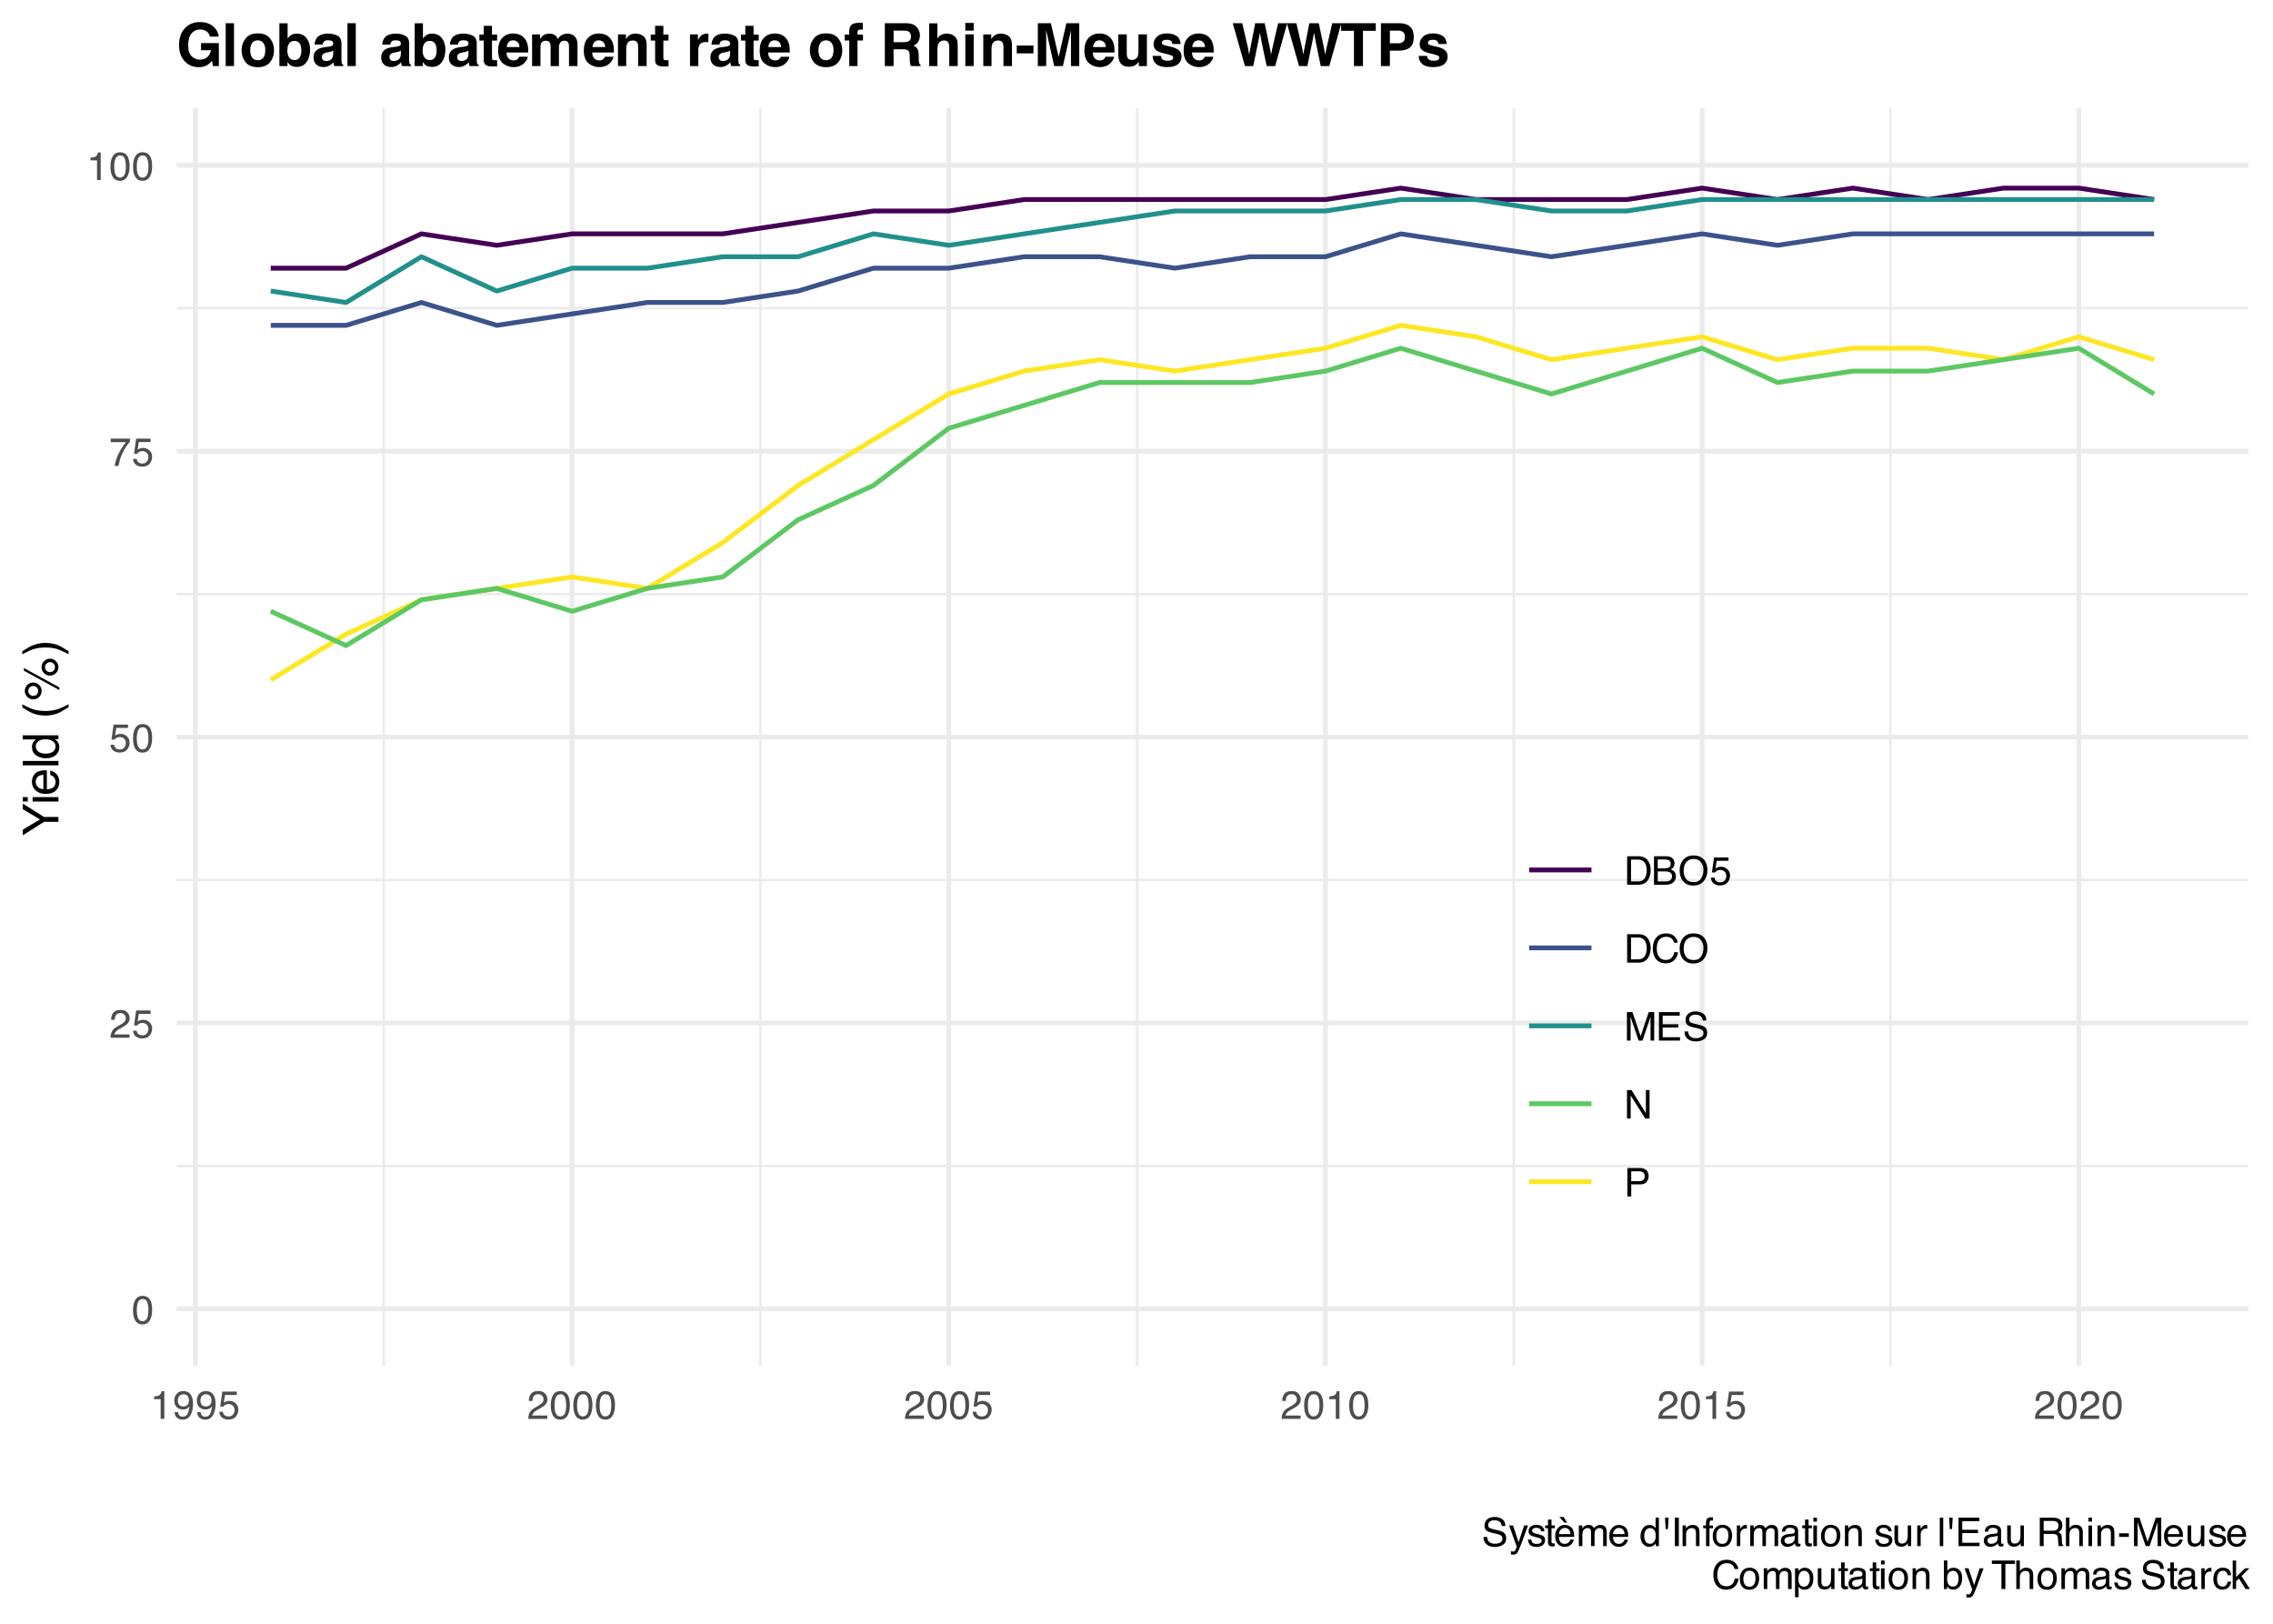 <?xml version="1.0" encoding="UTF-8"?>
<svg xmlns="http://www.w3.org/2000/svg" xmlns:xlink="http://www.w3.org/1999/xlink" width="504" height="360" viewBox="0 0 504 360">
<defs>
<g>
<g id="glyph-0-0">
<path d="M 0.281 0 L 0.281 -6.312 L 5.297 -6.312 L 5.297 0 Z M 4.5 -0.797 L 4.5 -5.516 L 1.078 -5.516 L 1.078 -0.797 Z M 4.5 -0.797 "/>
</g>
<g id="glyph-0-1">
<path d="M 2.375 -6.156 C 3.176 -6.156 3.754 -5.828 4.109 -5.172 C 4.379 -4.66 4.516 -3.961 4.516 -3.078 C 4.516 -2.242 4.391 -1.555 4.141 -1.016 C 3.785 -0.223 3.195 0.172 2.375 0.172 C 1.633 0.172 1.082 -0.148 0.719 -0.797 C 0.426 -1.328 0.281 -2.047 0.281 -2.953 C 0.281 -3.648 0.367 -4.25 0.547 -4.75 C 0.879 -5.688 1.488 -6.156 2.375 -6.156 Z M 2.375 -0.531 C 2.77 -0.531 3.086 -0.707 3.328 -1.062 C 3.566 -1.426 3.688 -2.086 3.688 -3.047 C 3.688 -3.754 3.598 -4.332 3.422 -4.781 C 3.254 -5.227 2.922 -5.453 2.422 -5.453 C 1.973 -5.453 1.641 -5.238 1.422 -4.812 C 1.211 -4.383 1.109 -3.754 1.109 -2.922 C 1.109 -2.297 1.176 -1.789 1.312 -1.406 C 1.52 -0.82 1.875 -0.531 2.375 -0.531 Z M 2.375 -0.531 "/>
</g>
<g id="glyph-0-2">
<path d="M 0.281 0 C 0.301 -0.531 0.406 -0.988 0.594 -1.375 C 0.789 -1.77 1.164 -2.129 1.719 -2.453 L 2.547 -2.922 C 2.91 -3.141 3.164 -3.328 3.312 -3.484 C 3.551 -3.711 3.672 -3.984 3.672 -4.297 C 3.672 -4.648 3.562 -4.93 3.344 -5.141 C 3.133 -5.359 2.848 -5.469 2.484 -5.469 C 1.961 -5.469 1.598 -5.266 1.391 -4.859 C 1.285 -4.648 1.227 -4.352 1.219 -3.969 L 0.422 -3.969 C 0.43 -4.5 0.531 -4.938 0.719 -5.281 C 1.051 -5.875 1.645 -6.172 2.5 -6.172 C 3.195 -6.172 3.707 -5.977 4.031 -5.594 C 4.363 -5.219 4.531 -4.797 4.531 -4.328 C 4.531 -3.836 4.352 -3.414 4 -3.062 C 3.801 -2.863 3.441 -2.617 2.922 -2.328 L 2.344 -2 C 2.062 -1.844 1.836 -1.695 1.672 -1.562 C 1.391 -1.312 1.211 -1.035 1.141 -0.734 L 4.5 -0.734 L 4.5 0 Z M 0.281 0 "/>
</g>
<g id="glyph-0-3">
<path d="M 1.094 -1.562 C 1.133 -1.125 1.336 -0.82 1.703 -0.656 C 1.879 -0.57 2.094 -0.531 2.344 -0.531 C 2.801 -0.531 3.141 -0.676 3.359 -0.969 C 3.578 -1.258 3.688 -1.582 3.688 -1.938 C 3.688 -2.363 3.555 -2.691 3.297 -2.922 C 3.035 -3.16 2.719 -3.281 2.344 -3.281 C 2.082 -3.281 1.852 -3.227 1.656 -3.125 C 1.469 -3.02 1.305 -2.879 1.172 -2.703 L 0.5 -2.734 L 0.969 -6.047 L 4.172 -6.047 L 4.172 -5.297 L 1.562 -5.297 L 1.297 -3.594 C 1.43 -3.695 1.566 -3.773 1.703 -3.828 C 1.93 -3.93 2.195 -3.984 2.5 -3.984 C 3.062 -3.984 3.535 -3.801 3.922 -3.438 C 4.316 -3.07 4.516 -2.609 4.516 -2.047 C 4.516 -1.461 4.332 -0.945 3.969 -0.5 C 3.613 -0.062 3.047 0.156 2.266 0.156 C 1.754 0.156 1.305 0.016 0.922 -0.266 C 0.547 -0.547 0.332 -0.977 0.281 -1.562 Z M 1.094 -1.562 "/>
</g>
<g id="glyph-0-4">
<path d="M 4.594 -6.047 L 4.594 -5.375 C 4.395 -5.176 4.129 -4.836 3.797 -4.359 C 3.473 -3.891 3.188 -3.379 2.938 -2.828 C 2.688 -2.297 2.5 -1.812 2.375 -1.375 C 2.289 -1.082 2.18 -0.625 2.047 0 L 1.203 0 C 1.391 -1.176 1.816 -2.344 2.484 -3.5 C 2.879 -4.188 3.289 -4.773 3.719 -5.266 L 0.328 -5.266 L 0.328 -6.047 Z M 4.594 -6.047 "/>
</g>
<g id="glyph-0-5">
<path d="M 0.844 -4.359 L 0.844 -4.953 C 1.395 -5.004 1.781 -5.094 2 -5.219 C 2.227 -5.344 2.395 -5.645 2.5 -6.125 L 3.109 -6.125 L 3.109 0 L 2.297 0 L 2.297 -4.359 Z M 0.844 -4.359 "/>
</g>
<g id="glyph-0-6">
<path d="M 1.172 -1.484 C 1.191 -1.055 1.352 -0.758 1.656 -0.594 C 1.82 -0.508 2 -0.469 2.188 -0.469 C 2.562 -0.469 2.879 -0.617 3.141 -0.922 C 3.398 -1.234 3.582 -1.863 3.688 -2.812 C 3.52 -2.539 3.305 -2.348 3.047 -2.234 C 2.797 -2.129 2.523 -2.078 2.234 -2.078 C 1.641 -2.078 1.172 -2.258 0.828 -2.625 C 0.484 -2.988 0.312 -3.461 0.312 -4.047 C 0.312 -4.609 0.477 -5.098 0.812 -5.516 C 1.156 -5.941 1.66 -6.156 2.328 -6.156 C 3.223 -6.156 3.844 -5.754 4.188 -4.953 C 4.375 -4.504 4.469 -3.945 4.469 -3.281 C 4.469 -2.531 4.352 -1.863 4.125 -1.281 C 3.75 -0.312 3.113 0.172 2.219 0.172 C 1.625 0.172 1.172 0.016 0.859 -0.297 C 0.547 -0.609 0.391 -1.004 0.391 -1.484 Z M 2.344 -2.75 C 2.645 -2.75 2.922 -2.848 3.172 -3.047 C 3.43 -3.254 3.562 -3.609 3.562 -4.109 C 3.562 -4.566 3.445 -4.906 3.219 -5.125 C 2.988 -5.344 2.695 -5.453 2.344 -5.453 C 1.969 -5.453 1.664 -5.32 1.438 -5.062 C 1.219 -4.812 1.109 -4.477 1.109 -4.062 C 1.109 -3.656 1.207 -3.332 1.406 -3.094 C 1.602 -2.863 1.914 -2.75 2.344 -2.75 Z M 2.344 -2.75 "/>
</g>
<g id="glyph-0-7">
<path d="M 3.094 -0.734 C 3.383 -0.734 3.625 -0.766 3.812 -0.828 C 4.133 -0.93 4.406 -1.145 4.625 -1.469 C 4.789 -1.719 4.91 -2.039 4.984 -2.438 C 5.023 -2.676 5.047 -2.898 5.047 -3.109 C 5.047 -3.891 4.891 -4.492 4.578 -4.922 C 4.273 -5.359 3.773 -5.578 3.078 -5.578 L 1.562 -5.578 L 1.562 -0.734 Z M 0.703 -6.312 L 3.266 -6.312 C 4.129 -6.312 4.801 -6.004 5.281 -5.391 C 5.707 -4.828 5.922 -4.113 5.922 -3.25 C 5.922 -2.582 5.797 -1.977 5.547 -1.438 C 5.098 -0.477 4.332 0 3.25 0 L 0.703 0 Z M 0.703 -6.312 "/>
</g>
<g id="glyph-0-8">
<path d="M 3.047 -3.641 C 3.398 -3.641 3.68 -3.691 3.891 -3.797 C 4.203 -3.953 4.359 -4.234 4.359 -4.641 C 4.359 -5.055 4.191 -5.336 3.859 -5.484 C 3.66 -5.555 3.379 -5.594 3.016 -5.594 L 1.484 -5.594 L 1.484 -3.641 Z M 3.328 -0.734 C 3.848 -0.734 4.223 -0.883 4.453 -1.188 C 4.586 -1.375 4.656 -1.602 4.656 -1.875 C 4.656 -2.332 4.453 -2.645 4.047 -2.812 C 3.828 -2.906 3.539 -2.953 3.188 -2.953 L 1.484 -2.953 L 1.484 -0.734 Z M 0.656 -6.312 L 3.359 -6.312 C 4.098 -6.312 4.625 -6.086 4.938 -5.641 C 5.113 -5.379 5.203 -5.082 5.203 -4.75 C 5.203 -4.352 5.094 -4.023 4.875 -3.766 C 4.75 -3.629 4.578 -3.504 4.359 -3.391 C 4.68 -3.273 4.926 -3.141 5.094 -2.984 C 5.375 -2.703 5.516 -2.32 5.516 -1.844 C 5.516 -1.438 5.391 -1.066 5.141 -0.734 C 4.754 -0.242 4.145 0 3.312 0 L 0.656 0 Z M 0.656 -6.312 "/>
</g>
<g id="glyph-0-9">
<path d="M 3.391 -6.484 C 4.504 -6.484 5.332 -6.125 5.875 -5.406 C 6.289 -4.844 6.5 -4.129 6.5 -3.266 C 6.5 -2.316 6.258 -1.535 5.781 -0.922 C 5.219 -0.18 4.414 0.188 3.375 0.188 C 2.406 0.188 1.645 -0.133 1.094 -0.781 C 0.594 -1.395 0.344 -2.176 0.344 -3.125 C 0.344 -3.977 0.555 -4.707 0.984 -5.312 C 1.523 -6.094 2.328 -6.484 3.391 -6.484 Z M 3.484 -0.578 C 4.234 -0.578 4.773 -0.848 5.109 -1.391 C 5.453 -1.93 5.625 -2.551 5.625 -3.25 C 5.625 -3.988 5.426 -4.582 5.031 -5.031 C 4.645 -5.488 4.113 -5.719 3.438 -5.719 C 2.789 -5.719 2.258 -5.492 1.844 -5.047 C 1.438 -4.598 1.234 -3.938 1.234 -3.062 C 1.234 -2.363 1.41 -1.773 1.766 -1.297 C 2.117 -0.816 2.691 -0.578 3.484 -0.578 Z M 3.422 -6.484 Z M 3.422 -6.484 "/>
</g>
<g id="glyph-0-10">
<path d="M 3.328 -6.484 C 4.129 -6.484 4.75 -6.27 5.188 -5.844 C 5.625 -5.426 5.867 -4.953 5.922 -4.422 L 5.094 -4.422 C 5 -4.828 4.812 -5.145 4.531 -5.375 C 4.25 -5.613 3.852 -5.734 3.344 -5.734 C 2.719 -5.734 2.211 -5.516 1.828 -5.078 C 1.453 -4.641 1.266 -3.973 1.266 -3.078 C 1.266 -2.336 1.438 -1.738 1.781 -1.281 C 2.125 -0.82 2.633 -0.594 3.312 -0.594 C 3.945 -0.594 4.43 -0.832 4.766 -1.312 C 4.93 -1.57 5.062 -1.906 5.156 -2.312 L 5.984 -2.312 C 5.91 -1.656 5.664 -1.102 5.25 -0.656 C 4.75 -0.113 4.07 0.156 3.219 0.156 C 2.488 0.156 1.875 -0.062 1.375 -0.5 C 0.719 -1.094 0.391 -2 0.391 -3.219 C 0.391 -4.156 0.633 -4.922 1.125 -5.516 C 1.656 -6.16 2.391 -6.484 3.328 -6.484 Z M 3.156 -6.484 Z M 3.156 -6.484 "/>
</g>
<g id="glyph-0-11">
<path d="M 0.656 -6.312 L 1.875 -6.312 L 3.688 -0.969 L 5.484 -6.312 L 6.703 -6.312 L 6.703 0 L 5.891 0 L 5.891 -3.719 C 5.891 -3.852 5.891 -4.066 5.891 -4.359 C 5.898 -4.66 5.906 -4.984 5.906 -5.328 L 4.109 0 L 3.25 0 L 1.438 -5.328 L 1.438 -5.125 C 1.438 -4.969 1.441 -4.734 1.453 -4.422 C 1.461 -4.109 1.469 -3.875 1.469 -3.719 L 1.469 0 L 0.656 0 Z M 0.656 -6.312 "/>
</g>
<g id="glyph-0-12">
<path d="M 0.75 -6.312 L 5.359 -6.312 L 5.359 -5.531 L 1.578 -5.531 L 1.578 -3.625 L 5.062 -3.625 L 5.062 -2.891 L 1.578 -2.891 L 1.578 -0.75 L 5.422 -0.75 L 5.422 0 L 0.75 0 Z M 3.078 -6.312 Z M 3.078 -6.312 "/>
</g>
<g id="glyph-0-13">
<path d="M 1.234 -2.031 C 1.254 -1.676 1.336 -1.383 1.484 -1.156 C 1.766 -0.738 2.266 -0.531 2.984 -0.531 C 3.305 -0.531 3.598 -0.578 3.859 -0.672 C 4.367 -0.848 4.625 -1.164 4.625 -1.625 C 4.625 -1.969 4.516 -2.211 4.297 -2.359 C 4.078 -2.504 3.738 -2.629 3.281 -2.734 L 2.422 -2.922 C 1.859 -3.055 1.461 -3.195 1.234 -3.344 C 0.836 -3.602 0.641 -4 0.641 -4.531 C 0.641 -5.094 0.832 -5.555 1.219 -5.922 C 1.613 -6.285 2.172 -6.469 2.891 -6.469 C 3.555 -6.469 4.117 -6.305 4.578 -5.984 C 5.035 -5.672 5.266 -5.16 5.266 -4.453 L 4.469 -4.453 C 4.426 -4.797 4.332 -5.055 4.188 -5.234 C 3.926 -5.566 3.484 -5.734 2.859 -5.734 C 2.359 -5.734 2 -5.625 1.781 -5.406 C 1.562 -5.195 1.453 -4.953 1.453 -4.672 C 1.453 -4.359 1.578 -4.133 1.828 -4 C 2.004 -3.906 2.391 -3.789 2.984 -3.656 L 3.859 -3.453 C 4.285 -3.348 4.617 -3.211 4.859 -3.047 C 5.254 -2.754 5.453 -2.328 5.453 -1.766 C 5.453 -1.066 5.195 -0.566 4.688 -0.266 C 4.188 0.035 3.598 0.188 2.922 0.188 C 2.141 0.188 1.523 -0.016 1.078 -0.422 C 0.629 -0.816 0.41 -1.352 0.422 -2.031 Z M 2.953 -6.484 Z M 2.953 -6.484 "/>
</g>
<g id="glyph-0-14">
<path d="M 0.672 -6.312 L 1.672 -6.312 L 4.859 -1.203 L 4.859 -6.312 L 5.672 -6.312 L 5.672 0 L 4.719 0 L 1.484 -5.109 L 1.484 0 L 0.672 0 Z M 3.125 -6.312 Z M 3.125 -6.312 "/>
</g>
<g id="glyph-0-15">
<path d="M 0.75 -6.312 L 3.594 -6.312 C 4.156 -6.312 4.609 -6.148 4.953 -5.828 C 5.297 -5.516 5.469 -5.07 5.469 -4.5 C 5.469 -4.008 5.312 -3.582 5 -3.219 C 4.695 -2.852 4.227 -2.672 3.594 -2.672 L 1.609 -2.672 L 1.609 0 L 0.75 0 Z M 4.594 -4.5 C 4.594 -4.957 4.422 -5.27 4.078 -5.438 C 3.891 -5.531 3.633 -5.578 3.312 -5.578 L 1.609 -5.578 L 1.609 -3.391 L 3.312 -3.391 C 3.695 -3.391 4.004 -3.469 4.234 -3.625 C 4.473 -3.789 4.594 -4.082 4.594 -4.5 Z M 4.594 -4.5 "/>
</g>
<g id="glyph-0-16">
<path d="M 3.438 -4.594 L 4.297 -4.594 C 4.18 -4.301 3.938 -3.629 3.562 -2.578 C 3.289 -1.785 3.055 -1.145 2.859 -0.656 C 2.41 0.52 2.094 1.238 1.906 1.5 C 1.727 1.758 1.414 1.891 0.969 1.891 C 0.863 1.891 0.781 1.883 0.719 1.875 C 0.664 1.863 0.594 1.848 0.5 1.828 L 0.5 1.125 C 0.633 1.156 0.734 1.176 0.797 1.188 C 0.859 1.195 0.91 1.203 0.953 1.203 C 1.098 1.203 1.203 1.176 1.266 1.125 C 1.336 1.082 1.395 1.023 1.438 0.953 C 1.457 0.93 1.508 0.812 1.594 0.594 C 1.688 0.383 1.754 0.234 1.797 0.141 L 0.094 -4.594 L 0.969 -4.594 L 2.203 -0.859 Z M 2.188 -4.719 Z M 2.188 -4.719 "/>
</g>
<g id="glyph-0-17">
<path d="M 1.031 -1.438 C 1.051 -1.188 1.113 -0.988 1.219 -0.844 C 1.414 -0.602 1.754 -0.484 2.234 -0.484 C 2.516 -0.484 2.766 -0.539 2.984 -0.656 C 3.203 -0.781 3.312 -0.973 3.312 -1.234 C 3.312 -1.43 3.223 -1.582 3.047 -1.688 C 2.941 -1.75 2.723 -1.82 2.391 -1.906 L 1.781 -2.062 C 1.383 -2.164 1.094 -2.273 0.906 -2.391 C 0.57 -2.598 0.406 -2.891 0.406 -3.266 C 0.406 -3.691 0.562 -4.039 0.875 -4.312 C 1.195 -4.582 1.617 -4.719 2.141 -4.719 C 2.836 -4.719 3.336 -4.516 3.641 -4.109 C 3.836 -3.848 3.93 -3.57 3.922 -3.281 L 3.203 -3.281 C 3.18 -3.457 3.117 -3.613 3.016 -3.75 C 2.836 -3.957 2.531 -4.062 2.094 -4.062 C 1.801 -4.062 1.578 -4.004 1.422 -3.891 C 1.273 -3.773 1.203 -3.629 1.203 -3.453 C 1.203 -3.254 1.301 -3.094 1.5 -2.969 C 1.613 -2.895 1.781 -2.832 2 -2.781 L 2.516 -2.656 C 3.066 -2.52 3.438 -2.391 3.625 -2.266 C 3.926 -2.066 4.078 -1.754 4.078 -1.328 C 4.078 -0.922 3.922 -0.566 3.609 -0.266 C 3.305 0.023 2.832 0.172 2.188 0.172 C 1.508 0.172 1.023 0.02 0.734 -0.281 C 0.453 -0.594 0.301 -0.977 0.281 -1.438 Z M 2.172 -4.719 Z M 2.172 -4.719 "/>
</g>
<g id="glyph-0-18">
<path d="M 0.719 -5.891 L 1.5 -5.891 L 1.5 -4.594 L 2.234 -4.594 L 2.234 -3.969 L 1.5 -3.969 L 1.5 -0.969 C 1.5 -0.801 1.555 -0.691 1.672 -0.641 C 1.723 -0.609 1.82 -0.594 1.969 -0.594 C 2 -0.594 2.035 -0.594 2.078 -0.594 C 2.129 -0.594 2.18 -0.598 2.234 -0.609 L 2.234 0 C 2.148 0.02 2.055 0.035 1.953 0.047 C 1.859 0.066 1.758 0.078 1.656 0.078 C 1.289 0.078 1.039 -0.016 0.906 -0.203 C 0.781 -0.391 0.719 -0.629 0.719 -0.922 L 0.719 -3.969 L 0.094 -3.969 L 0.094 -4.594 L 0.719 -4.594 Z M 0.719 -5.891 "/>
</g>
<g id="glyph-0-19">
<path d="M 2.484 -4.703 C 2.805 -4.703 3.117 -4.625 3.422 -4.469 C 3.734 -4.32 3.969 -4.125 4.125 -3.875 C 4.281 -3.645 4.383 -3.375 4.438 -3.062 C 4.488 -2.852 4.516 -2.516 4.516 -2.047 L 1.141 -2.047 C 1.148 -1.586 1.258 -1.211 1.469 -0.922 C 1.676 -0.641 1.992 -0.5 2.422 -0.5 C 2.828 -0.5 3.148 -0.633 3.391 -0.906 C 3.523 -1.062 3.625 -1.238 3.688 -1.438 L 4.453 -1.438 C 4.43 -1.27 4.363 -1.082 4.25 -0.875 C 4.133 -0.664 4.004 -0.5 3.859 -0.375 C 3.629 -0.145 3.344 0.008 3 0.094 C 2.812 0.133 2.598 0.156 2.359 0.156 C 1.785 0.156 1.301 -0.051 0.906 -0.469 C 0.508 -0.883 0.312 -1.469 0.312 -2.219 C 0.312 -2.945 0.508 -3.539 0.906 -4 C 1.312 -4.469 1.836 -4.703 2.484 -4.703 Z M 3.719 -2.672 C 3.688 -3.004 3.613 -3.27 3.5 -3.469 C 3.281 -3.844 2.926 -4.031 2.438 -4.031 C 2.082 -4.031 1.785 -3.898 1.547 -3.641 C 1.305 -3.391 1.176 -3.066 1.156 -2.672 Z M 2.406 -4.719 Z M 2.969 -5.203 L 2.375 -5.203 L 1.219 -6.453 L 2.188 -6.453 Z M 2.969 -5.203 "/>
</g>
<g id="glyph-0-20">
<path d="M 0.562 -4.594 L 1.328 -4.594 L 1.328 -3.953 C 1.516 -4.172 1.68 -4.332 1.828 -4.438 C 2.086 -4.613 2.379 -4.703 2.703 -4.703 C 3.066 -4.703 3.359 -4.613 3.578 -4.438 C 3.703 -4.332 3.816 -4.18 3.922 -3.984 C 4.098 -4.223 4.301 -4.398 4.531 -4.516 C 4.758 -4.641 5.02 -4.703 5.312 -4.703 C 5.926 -4.703 6.348 -4.477 6.578 -4.031 C 6.691 -3.789 6.75 -3.469 6.75 -3.062 L 6.75 0 L 5.953 0 L 5.953 -3.203 C 5.953 -3.504 5.875 -3.711 5.719 -3.828 C 5.57 -3.941 5.383 -4 5.156 -4 C 4.852 -4 4.594 -3.895 4.375 -3.688 C 4.156 -3.488 4.047 -3.148 4.047 -2.672 L 4.047 0 L 3.266 0 L 3.266 -3 C 3.266 -3.312 3.227 -3.539 3.156 -3.688 C 3.039 -3.895 2.82 -4 2.5 -4 C 2.207 -4 1.941 -3.883 1.703 -3.656 C 1.461 -3.438 1.344 -3.031 1.344 -2.438 L 1.344 0 L 0.562 0 Z M 0.562 -4.594 "/>
</g>
<g id="glyph-0-21">
<path d="M 2.484 -4.703 C 2.805 -4.703 3.117 -4.625 3.422 -4.469 C 3.734 -4.32 3.969 -4.125 4.125 -3.875 C 4.281 -3.645 4.383 -3.375 4.438 -3.062 C 4.488 -2.852 4.516 -2.516 4.516 -2.047 L 1.141 -2.047 C 1.148 -1.586 1.258 -1.211 1.469 -0.922 C 1.676 -0.641 1.992 -0.5 2.422 -0.5 C 2.828 -0.5 3.148 -0.633 3.391 -0.906 C 3.523 -1.062 3.625 -1.238 3.688 -1.438 L 4.453 -1.438 C 4.43 -1.27 4.363 -1.082 4.25 -0.875 C 4.133 -0.664 4.004 -0.5 3.859 -0.375 C 3.629 -0.145 3.344 0.008 3 0.094 C 2.812 0.133 2.598 0.156 2.359 0.156 C 1.785 0.156 1.301 -0.051 0.906 -0.469 C 0.508 -0.883 0.312 -1.469 0.312 -2.219 C 0.312 -2.945 0.508 -3.539 0.906 -4 C 1.312 -4.469 1.836 -4.703 2.484 -4.703 Z M 3.719 -2.672 C 3.688 -3.004 3.613 -3.27 3.5 -3.469 C 3.281 -3.844 2.926 -4.031 2.438 -4.031 C 2.082 -4.031 1.785 -3.898 1.547 -3.641 C 1.305 -3.391 1.176 -3.066 1.156 -2.672 Z M 2.406 -4.719 Z M 2.406 -4.719 "/>
</g>
<g id="glyph-0-22">
</g>
<g id="glyph-0-23">
<path d="M 1.062 -2.25 C 1.062 -1.75 1.164 -1.332 1.375 -1 C 1.582 -0.676 1.914 -0.516 2.375 -0.516 C 2.727 -0.516 3.02 -0.664 3.25 -0.969 C 3.488 -1.281 3.609 -1.723 3.609 -2.297 C 3.609 -2.879 3.488 -3.305 3.25 -3.578 C 3.008 -3.859 2.711 -4 2.359 -4 C 1.973 -4 1.66 -3.848 1.422 -3.547 C 1.18 -3.254 1.062 -2.82 1.062 -2.25 Z M 2.219 -4.688 C 2.57 -4.688 2.867 -4.609 3.109 -4.453 C 3.242 -4.367 3.398 -4.219 3.578 -4 L 3.578 -6.328 L 4.312 -6.328 L 4.312 0 L 3.625 0 L 3.625 -0.641 C 3.438 -0.359 3.219 -0.156 2.969 -0.031 C 2.727 0.094 2.453 0.156 2.141 0.156 C 1.617 0.156 1.172 -0.055 0.797 -0.484 C 0.422 -0.91 0.234 -1.484 0.234 -2.203 C 0.234 -2.867 0.406 -3.445 0.75 -3.938 C 1.094 -4.438 1.582 -4.688 2.219 -4.688 Z M 2.219 -4.688 "/>
</g>
<g id="glyph-0-24">
<path d="M 1.453 -6.312 L 1.312 -3.781 L 0.812 -3.781 L 0.672 -6.312 Z M 1.453 -6.312 "/>
</g>
<g id="glyph-0-25">
<path d="M 0.859 -6.312 L 1.734 -6.312 L 1.734 0 L 0.859 0 Z M 0.859 -6.312 "/>
</g>
<g id="glyph-0-26">
<path d="M 0.562 -4.594 L 1.297 -4.594 L 1.297 -3.953 C 1.516 -4.211 1.742 -4.398 1.984 -4.516 C 2.234 -4.641 2.508 -4.703 2.812 -4.703 C 3.457 -4.703 3.895 -4.473 4.125 -4.016 C 4.25 -3.766 4.312 -3.41 4.312 -2.953 L 4.312 0 L 3.531 0 L 3.531 -2.906 C 3.531 -3.176 3.488 -3.398 3.406 -3.578 C 3.27 -3.859 3.02 -4 2.656 -4 C 2.477 -4 2.328 -3.984 2.203 -3.953 C 1.992 -3.891 1.812 -3.766 1.656 -3.578 C 1.52 -3.422 1.43 -3.258 1.391 -3.094 C 1.359 -2.938 1.344 -2.707 1.344 -2.406 L 1.344 0 L 0.562 0 Z M 2.391 -4.719 Z M 2.391 -4.719 "/>
</g>
<g id="glyph-0-27">
<path d="M 0.766 -5.297 C 0.773 -5.617 0.828 -5.852 0.922 -6 C 1.109 -6.27 1.457 -6.406 1.969 -6.406 C 2.02 -6.406 2.07 -6.398 2.125 -6.391 C 2.176 -6.391 2.234 -6.391 2.297 -6.391 L 2.297 -5.672 C 2.211 -5.68 2.156 -5.688 2.125 -5.688 C 2.094 -5.688 2.055 -5.688 2.016 -5.688 C 1.785 -5.688 1.645 -5.625 1.594 -5.5 C 1.551 -5.383 1.531 -5.078 1.531 -4.578 L 2.297 -4.578 L 2.297 -3.969 L 1.531 -3.969 L 1.531 0 L 0.766 0 L 0.766 -3.969 L 0.125 -3.969 L 0.125 -4.578 L 0.766 -4.578 Z M 0.766 -5.297 "/>
</g>
<g id="glyph-0-28">
<path d="M 2.391 -0.5 C 2.898 -0.5 3.25 -0.691 3.438 -1.078 C 3.633 -1.461 3.734 -1.895 3.734 -2.375 C 3.734 -2.801 3.664 -3.148 3.531 -3.422 C 3.312 -3.848 2.938 -4.062 2.406 -4.062 C 1.926 -4.062 1.578 -3.879 1.359 -3.516 C 1.148 -3.16 1.047 -2.727 1.047 -2.219 C 1.047 -1.727 1.148 -1.316 1.359 -0.984 C 1.578 -0.66 1.922 -0.5 2.391 -0.5 Z M 2.422 -4.734 C 3.016 -4.734 3.516 -4.535 3.922 -4.141 C 4.336 -3.742 4.547 -3.16 4.547 -2.391 C 4.547 -1.648 4.363 -1.035 4 -0.547 C 3.633 -0.066 3.07 0.172 2.312 0.172 C 1.688 0.172 1.188 -0.039 0.812 -0.469 C 0.438 -0.895 0.25 -1.473 0.25 -2.203 C 0.25 -2.973 0.445 -3.586 0.844 -4.047 C 1.238 -4.504 1.766 -4.734 2.422 -4.734 Z M 2.391 -4.719 Z M 2.391 -4.719 "/>
</g>
<g id="glyph-0-29">
<path d="M 0.594 -4.594 L 1.328 -4.594 L 1.328 -3.812 C 1.379 -3.957 1.523 -4.141 1.766 -4.359 C 2.004 -4.586 2.273 -4.703 2.578 -4.703 C 2.586 -4.703 2.609 -4.695 2.641 -4.688 C 2.68 -4.688 2.742 -4.688 2.828 -4.688 L 2.828 -3.859 C 2.773 -3.867 2.727 -3.875 2.688 -3.875 C 2.656 -3.883 2.617 -3.891 2.578 -3.891 C 2.18 -3.891 1.879 -3.766 1.672 -3.516 C 1.461 -3.266 1.359 -2.973 1.359 -2.641 L 1.359 0 L 0.594 0 Z M 0.594 -4.594 "/>
</g>
<g id="glyph-0-30">
<path d="M 1.156 -1.219 C 1.156 -1 1.238 -0.82 1.406 -0.688 C 1.57 -0.562 1.766 -0.5 1.984 -0.5 C 2.254 -0.5 2.52 -0.562 2.781 -0.688 C 3.207 -0.895 3.422 -1.238 3.422 -1.719 L 3.422 -2.344 C 3.328 -2.281 3.203 -2.227 3.047 -2.188 C 2.898 -2.145 2.754 -2.117 2.609 -2.109 L 2.141 -2.047 C 1.867 -2.004 1.66 -1.945 1.516 -1.875 C 1.273 -1.738 1.156 -1.52 1.156 -1.219 Z M 3.031 -2.781 C 3.207 -2.812 3.328 -2.891 3.391 -3.016 C 3.422 -3.078 3.438 -3.176 3.438 -3.312 C 3.438 -3.57 3.344 -3.758 3.156 -3.875 C 2.969 -4 2.703 -4.062 2.359 -4.062 C 1.953 -4.062 1.664 -3.953 1.5 -3.734 C 1.406 -3.609 1.344 -3.43 1.312 -3.203 L 0.594 -3.203 C 0.602 -3.766 0.785 -4.156 1.141 -4.375 C 1.492 -4.602 1.906 -4.719 2.375 -4.719 C 2.914 -4.719 3.352 -4.613 3.688 -4.406 C 4.02 -4.195 4.188 -3.875 4.188 -3.438 L 4.188 -0.797 C 4.188 -0.711 4.203 -0.645 4.234 -0.594 C 4.273 -0.551 4.348 -0.531 4.453 -0.531 C 4.484 -0.531 4.52 -0.531 4.562 -0.531 C 4.602 -0.531 4.648 -0.535 4.703 -0.547 L 4.703 0.016 C 4.578 0.055 4.484 0.078 4.422 0.078 C 4.359 0.086 4.273 0.094 4.172 0.094 C 3.898 0.094 3.707 0 3.594 -0.188 C 3.531 -0.281 3.484 -0.422 3.453 -0.609 C 3.297 -0.398 3.07 -0.219 2.781 -0.062 C 2.488 0.082 2.16 0.156 1.797 0.156 C 1.367 0.156 1.02 0.023 0.75 -0.234 C 0.488 -0.492 0.359 -0.816 0.359 -1.203 C 0.359 -1.629 0.488 -1.957 0.75 -2.188 C 1.02 -2.426 1.367 -2.578 1.797 -2.641 Z M 2.391 -4.719 Z M 2.391 -4.719 "/>
</g>
<g id="glyph-0-31">
<path d="M 0.562 -4.578 L 1.359 -4.578 L 1.359 0 L 0.562 0 Z M 0.562 -6.312 L 1.359 -6.312 L 1.359 -5.438 L 0.562 -5.438 Z M 0.562 -6.312 "/>
</g>
<g id="glyph-0-32">
<path d="M 1.344 -4.594 L 1.344 -1.547 C 1.344 -1.305 1.379 -1.113 1.453 -0.969 C 1.586 -0.695 1.844 -0.562 2.219 -0.562 C 2.758 -0.562 3.125 -0.801 3.312 -1.281 C 3.426 -1.539 3.484 -1.895 3.484 -2.344 L 3.484 -4.594 L 4.25 -4.594 L 4.25 0 L 3.516 0 L 3.531 -0.672 C 3.426 -0.504 3.301 -0.359 3.156 -0.234 C 2.863 0.004 2.504 0.125 2.078 0.125 C 1.422 0.125 0.977 -0.094 0.75 -0.531 C 0.613 -0.77 0.547 -1.082 0.547 -1.469 L 0.547 -4.594 Z M 2.406 -4.719 Z M 2.406 -4.719 "/>
</g>
<g id="glyph-0-33">
<path d="M 0.594 -6.312 L 1.359 -6.312 L 1.359 0 L 0.594 0 Z M 0.594 -6.312 "/>
</g>
<g id="glyph-0-34">
<path d="M 3.609 -3.422 C 4.004 -3.422 4.316 -3.5 4.547 -3.656 C 4.785 -3.82 4.906 -4.113 4.906 -4.531 C 4.906 -4.977 4.742 -5.285 4.422 -5.453 C 4.242 -5.535 4.008 -5.578 3.719 -5.578 L 1.625 -5.578 L 1.625 -3.422 Z M 0.766 -6.312 L 3.688 -6.312 C 4.176 -6.312 4.578 -6.238 4.891 -6.094 C 5.473 -5.832 5.766 -5.336 5.766 -4.609 C 5.766 -4.234 5.688 -3.922 5.531 -3.672 C 5.383 -3.43 5.172 -3.238 4.891 -3.094 C 5.129 -3 5.312 -2.867 5.438 -2.703 C 5.562 -2.547 5.629 -2.281 5.641 -1.906 L 5.672 -1.062 C 5.68 -0.82 5.703 -0.645 5.734 -0.531 C 5.785 -0.332 5.879 -0.203 6.016 -0.141 L 6.016 0 L 4.969 0 C 4.938 -0.051 4.91 -0.117 4.891 -0.203 C 4.879 -0.297 4.867 -0.461 4.859 -0.703 L 4.797 -1.766 C 4.773 -2.172 4.625 -2.445 4.344 -2.594 C 4.176 -2.664 3.922 -2.703 3.578 -2.703 L 1.625 -2.703 L 1.625 0 L 0.766 0 Z M 0.766 -6.312 "/>
</g>
<g id="glyph-0-35">
<path d="M 0.562 -6.328 L 1.344 -6.328 L 1.344 -3.984 C 1.52 -4.211 1.68 -4.375 1.828 -4.469 C 2.078 -4.633 2.391 -4.719 2.766 -4.719 C 3.43 -4.719 3.883 -4.484 4.125 -4.016 C 4.25 -3.754 4.312 -3.398 4.312 -2.953 L 4.312 0 L 3.516 0 L 3.516 -2.906 C 3.516 -3.238 3.473 -3.484 3.391 -3.641 C 3.254 -3.891 2.992 -4.016 2.609 -4.016 C 2.285 -4.016 1.992 -3.906 1.734 -3.688 C 1.473 -3.469 1.344 -3.051 1.344 -2.438 L 1.344 0 L 0.562 0 Z M 0.562 -6.328 "/>
</g>
<g id="glyph-0-36">
<path d="M 0.359 -2.844 L 2.516 -2.844 L 2.516 -2.047 L 0.359 -2.047 Z M 0.359 -2.844 "/>
</g>
<g id="glyph-0-37">
<path d="M 2.516 -0.516 C 2.867 -0.516 3.164 -0.664 3.406 -0.969 C 3.645 -1.27 3.766 -1.723 3.766 -2.328 C 3.766 -2.691 3.711 -3.004 3.609 -3.266 C 3.41 -3.773 3.047 -4.031 2.516 -4.031 C 1.973 -4.031 1.602 -3.766 1.406 -3.234 C 1.301 -2.941 1.25 -2.578 1.25 -2.141 C 1.25 -1.785 1.301 -1.484 1.406 -1.234 C 1.602 -0.754 1.973 -0.516 2.516 -0.516 Z M 0.5 -4.578 L 1.266 -4.578 L 1.266 -3.969 C 1.41 -4.176 1.578 -4.336 1.766 -4.453 C 2.023 -4.629 2.332 -4.719 2.688 -4.719 C 3.207 -4.719 3.648 -4.516 4.016 -4.109 C 4.379 -3.711 4.562 -3.145 4.562 -2.406 C 4.562 -1.395 4.297 -0.676 3.766 -0.25 C 3.43 0.02 3.047 0.156 2.609 0.156 C 2.266 0.156 1.973 0.078 1.734 -0.078 C 1.598 -0.16 1.445 -0.305 1.281 -0.516 L 1.281 1.828 L 0.5 1.828 Z M 0.5 -4.578 "/>
</g>
<g id="glyph-0-38">
<path d="M 0.5 -6.328 L 1.266 -6.328 L 1.266 -4.047 C 1.43 -4.266 1.629 -4.43 1.859 -4.547 C 2.098 -4.66 2.352 -4.719 2.625 -4.719 C 3.195 -4.719 3.66 -4.52 4.016 -4.125 C 4.379 -3.738 4.562 -3.16 4.562 -2.391 C 4.562 -1.66 4.383 -1.055 4.031 -0.578 C 3.676 -0.098 3.188 0.141 2.562 0.141 C 2.219 0.141 1.922 0.055 1.672 -0.109 C 1.535 -0.203 1.383 -0.363 1.219 -0.594 L 1.219 0 L 0.5 0 Z M 2.516 -0.531 C 2.93 -0.531 3.242 -0.695 3.453 -1.031 C 3.66 -1.363 3.766 -1.801 3.766 -2.344 C 3.766 -2.832 3.66 -3.234 3.453 -3.547 C 3.242 -3.867 2.938 -4.031 2.531 -4.031 C 2.188 -4.031 1.879 -3.898 1.609 -3.641 C 1.348 -3.379 1.219 -2.945 1.219 -2.344 C 1.219 -1.914 1.27 -1.566 1.375 -1.297 C 1.582 -0.785 1.961 -0.531 2.516 -0.531 Z M 2.516 -0.531 "/>
</g>
<g id="glyph-0-39">
<path d="M 5.266 -6.312 L 5.266 -5.562 L 3.141 -5.562 L 3.141 0 L 2.266 0 L 2.266 -5.562 L 0.141 -5.562 L 0.141 -6.312 Z M 5.266 -6.312 "/>
</g>
<g id="glyph-0-40">
<path d="M 2.344 -4.734 C 2.863 -4.734 3.285 -4.609 3.609 -4.359 C 3.93 -4.109 4.125 -3.672 4.188 -3.047 L 3.438 -3.047 C 3.395 -3.336 3.289 -3.578 3.125 -3.766 C 2.957 -3.953 2.695 -4.047 2.344 -4.047 C 1.852 -4.047 1.5 -3.801 1.281 -3.312 C 1.145 -3.008 1.078 -2.629 1.078 -2.172 C 1.078 -1.703 1.172 -1.312 1.359 -1 C 1.555 -0.688 1.867 -0.531 2.297 -0.531 C 2.609 -0.531 2.859 -0.625 3.047 -0.812 C 3.234 -1.008 3.363 -1.281 3.438 -1.625 L 4.188 -1.625 C 4.102 -1.02 3.891 -0.57 3.547 -0.281 C 3.203 0 2.766 0.141 2.234 0.141 C 1.629 0.141 1.145 -0.078 0.781 -0.516 C 0.426 -0.961 0.25 -1.516 0.25 -2.172 C 0.25 -2.984 0.445 -3.613 0.844 -4.062 C 1.238 -4.508 1.738 -4.734 2.344 -4.734 Z M 2.219 -4.719 Z M 2.219 -4.719 "/>
</g>
<g id="glyph-0-41">
<path d="M 0.547 -6.312 L 1.297 -6.312 L 1.297 -2.641 L 3.281 -4.594 L 4.266 -4.594 L 2.5 -2.875 L 4.359 0 L 3.375 0 L 1.938 -2.312 L 1.297 -1.734 L 1.297 0 L 0.547 0 Z M 0.547 -6.312 "/>
</g>
<g id="glyph-1-0">
<path d="M 0 -0.359 L -7.891 -0.359 L -7.891 -6.625 L 0 -6.625 Z M -0.984 -5.625 L -6.906 -5.625 L -6.906 -1.344 L -0.984 -1.344 Z M -0.984 -5.625 "/>
</g>
<g id="glyph-1-1">
<path d="M -7.891 -0.219 L -7.891 -1.469 L -4.094 -3.734 L -7.891 -6 L -7.891 -7.25 L -3.188 -4.281 L 0 -4.281 L 0 -3.203 L -3.188 -3.203 Z M -7.891 -3.75 Z M -7.891 -3.75 "/>
</g>
<g id="glyph-1-2">
<path d="M -5.719 -0.703 L -5.719 -1.688 L 0 -1.688 L 0 -0.703 Z M -7.891 -0.703 L -7.891 -1.688 L -6.797 -1.688 L -6.797 -0.703 Z M -7.891 -0.703 "/>
</g>
<g id="glyph-1-3">
<path d="M -5.875 -3.109 C -5.875 -3.516 -5.781 -3.906 -5.594 -4.281 C -5.406 -4.664 -5.156 -4.961 -4.844 -5.172 C -4.562 -5.359 -4.223 -5.484 -3.828 -5.547 C -3.566 -5.609 -3.145 -5.641 -2.562 -5.641 L -2.562 -1.422 C -1.977 -1.441 -1.508 -1.578 -1.156 -1.828 C -0.812 -2.086 -0.641 -2.488 -0.641 -3.031 C -0.641 -3.539 -0.805 -3.945 -1.141 -4.25 C -1.328 -4.414 -1.551 -4.535 -1.812 -4.609 L -1.812 -5.562 C -1.594 -5.531 -1.352 -5.441 -1.094 -5.297 C -0.832 -5.16 -0.625 -5.004 -0.469 -4.828 C -0.176 -4.535 0.02 -4.176 0.125 -3.75 C 0.176 -3.508 0.203 -3.242 0.203 -2.953 C 0.203 -2.234 -0.055 -1.625 -0.578 -1.125 C -1.098 -0.633 -1.828 -0.391 -2.766 -0.391 C -3.691 -0.391 -4.441 -0.641 -5.016 -1.141 C -5.586 -1.641 -5.875 -2.297 -5.875 -3.109 Z M -3.328 -4.641 C -3.754 -4.609 -4.094 -4.52 -4.344 -4.375 C -4.801 -4.102 -5.031 -3.66 -5.031 -3.047 C -5.031 -2.598 -4.867 -2.223 -4.547 -1.922 C -4.234 -1.629 -3.828 -1.473 -3.328 -1.453 Z M -5.891 -3.016 Z M -5.891 -3.016 "/>
</g>
<g id="glyph-1-4">
<path d="M -7.891 -0.734 L -7.891 -1.703 L 0 -1.703 L 0 -0.734 Z M -7.891 -0.734 "/>
</g>
<g id="glyph-1-5">
<path d="M -2.812 -1.328 C -2.195 -1.328 -1.68 -1.457 -1.266 -1.719 C -0.848 -1.977 -0.641 -2.395 -0.641 -2.969 C -0.641 -3.414 -0.832 -3.781 -1.219 -4.062 C -1.602 -4.352 -2.156 -4.5 -2.875 -4.5 C -3.602 -4.5 -4.141 -4.348 -4.484 -4.047 C -4.836 -3.754 -5.016 -3.391 -5.016 -2.953 C -5.016 -2.473 -4.828 -2.082 -4.453 -1.781 C -4.078 -1.477 -3.531 -1.328 -2.812 -1.328 Z M -5.859 -2.781 C -5.859 -3.219 -5.766 -3.586 -5.578 -3.891 C -5.473 -4.055 -5.285 -4.25 -5.016 -4.469 L -7.922 -4.469 L -7.922 -5.391 L 0 -5.391 L 0 -4.531 L -0.797 -4.531 C -0.441 -4.301 -0.188 -4.031 -0.031 -3.719 C 0.125 -3.414 0.203 -3.066 0.203 -2.672 C 0.203 -2.023 -0.062 -1.469 -0.594 -1 C -1.133 -0.531 -1.852 -0.297 -2.75 -0.297 C -3.594 -0.297 -4.32 -0.508 -4.938 -0.938 C -5.551 -1.363 -5.859 -1.977 -5.859 -2.781 Z M -5.859 -2.781 "/>
</g>
<g id="glyph-1-6">
</g>
<g id="glyph-1-7">
<path d="M -8.016 -3.25 C -6.922 -2.688 -6.117 -2.32 -5.609 -2.156 C -4.828 -1.906 -3.922 -1.781 -2.891 -1.781 C -1.848 -1.781 -0.898 -1.926 -0.047 -2.219 C 0.484 -2.395 1.25 -2.742 2.25 -3.266 L 2.25 -2.625 C 1.426 -2.102 0.898 -1.781 0.672 -1.656 C 0.453 -1.531 0.148 -1.391 -0.234 -1.234 C -0.766 -1.035 -1.332 -0.898 -1.938 -0.828 C -2.25 -0.785 -2.547 -0.766 -2.828 -0.766 C -3.891 -0.766 -4.832 -0.93 -5.656 -1.266 C -6.188 -1.473 -6.973 -1.91 -8.016 -2.578 Z M -8.016 -3.25 "/>
</g>
<g id="glyph-1-8">
<path d="M -3.734 -7.5 C -3.734 -8.008 -3.551 -8.445 -3.188 -8.812 C -2.82 -9.188 -2.383 -9.375 -1.875 -9.375 C -1.352 -9.375 -0.91 -9.188 -0.547 -8.812 C -0.18 -8.445 0 -8.008 0 -7.5 C 0 -6.977 -0.18 -6.535 -0.547 -6.172 C -0.91 -5.805 -1.352 -5.625 -1.875 -5.625 C -2.383 -5.625 -2.82 -5.805 -3.188 -6.172 C -3.551 -6.535 -3.734 -6.977 -3.734 -7.5 Z M -7.656 -6.719 L -7.656 -7.312 L 0.203 -3.016 L 0.203 -2.422 Z M -4.484 -2.219 C -4.484 -2.531 -4.586 -2.789 -4.797 -3 C -5.016 -3.219 -5.281 -3.328 -5.594 -3.328 C -5.895 -3.328 -6.148 -3.219 -6.359 -3 C -6.578 -2.789 -6.688 -2.531 -6.688 -2.219 C -6.688 -1.914 -6.578 -1.656 -6.359 -1.438 C -6.148 -1.227 -5.895 -1.125 -5.594 -1.125 C -5.281 -1.125 -5.016 -1.227 -4.797 -1.438 C -4.586 -1.656 -4.484 -1.914 -4.484 -2.219 Z M -7.453 -2.219 C -7.453 -2.738 -7.27 -3.18 -6.906 -3.547 C -6.539 -3.91 -6.102 -4.094 -5.594 -4.094 C -5.07 -4.094 -4.629 -3.91 -4.266 -3.547 C -3.898 -3.18 -3.719 -2.738 -3.719 -2.219 C -3.719 -1.707 -3.898 -1.27 -4.266 -0.906 C -4.629 -0.539 -5.07 -0.359 -5.594 -0.359 C -6.102 -0.359 -6.539 -0.539 -6.906 -0.906 C -7.27 -1.27 -7.453 -1.707 -7.453 -2.219 Z M -0.766 -7.5 C -0.766 -7.801 -0.867 -8.062 -1.078 -8.281 C -1.297 -8.5 -1.562 -8.609 -1.875 -8.609 C -2.176 -8.609 -2.43 -8.5 -2.641 -8.281 C -2.859 -8.062 -2.969 -7.801 -2.969 -7.5 C -2.969 -7.188 -2.859 -6.922 -2.641 -6.703 C -2.43 -6.492 -2.176 -6.391 -1.875 -6.391 C -1.562 -6.391 -1.297 -6.492 -1.078 -6.703 C -0.867 -6.922 -0.766 -7.188 -0.766 -7.5 Z M -0.766 -7.5 "/>
</g>
<g id="glyph-1-9">
<path d="M 2.25 -0.375 C 1.133 -0.945 0.32 -1.316 -0.188 -1.484 C -0.957 -1.734 -1.859 -1.859 -2.891 -1.859 C -3.922 -1.859 -4.867 -1.711 -5.734 -1.422 C -6.266 -1.242 -7.023 -0.891 -8.016 -0.359 L -8.016 -1.016 C -7.141 -1.566 -6.598 -1.898 -6.391 -2.016 C -6.18 -2.129 -5.895 -2.254 -5.531 -2.391 C -5.082 -2.566 -4.641 -2.691 -4.203 -2.766 C -3.773 -2.836 -3.359 -2.875 -2.953 -2.875 C -1.891 -2.875 -0.941 -2.707 -0.109 -2.375 C 0.422 -2.156 1.207 -1.711 2.25 -1.047 Z M 2.25 -0.375 "/>
</g>
<g id="glyph-2-0">
<path d="M 1 -9.5 L 8.641 -9.5 L 8.641 0 L 1 0 Z M 7.453 -1.188 L 7.453 -8.312 L 2.172 -8.312 L 2.172 -1.188 Z M 7.453 -1.188 "/>
</g>
<g id="glyph-2-1">
<path d="M 6.828 -0.234 C 6.305 0.086 5.664 0.25 4.906 0.25 C 3.645 0.25 2.613 -0.188 1.812 -1.062 C 0.969 -1.938 0.547 -3.133 0.547 -4.656 C 0.547 -6.195 0.969 -7.43 1.812 -8.359 C 2.664 -9.285 3.785 -9.75 5.172 -9.75 C 6.379 -9.75 7.348 -9.441 8.078 -8.828 C 8.816 -8.211 9.238 -7.445 9.344 -6.531 L 7.391 -6.531 C 7.242 -7.188 6.879 -7.641 6.297 -7.891 C 5.961 -8.035 5.598 -8.109 5.203 -8.109 C 4.441 -8.109 3.812 -7.816 3.312 -7.234 C 2.82 -6.66 2.578 -5.797 2.578 -4.641 C 2.578 -3.461 2.844 -2.629 3.375 -2.141 C 3.906 -1.66 4.516 -1.422 5.203 -1.422 C 5.867 -1.422 6.41 -1.613 6.828 -2 C 7.254 -2.383 7.52 -2.891 7.625 -3.516 L 5.422 -3.516 L 5.422 -5.094 L 9.375 -5.094 L 9.375 0 L 8.062 0 L 7.859 -1.188 C 7.484 -0.738 7.141 -0.422 6.828 -0.234 Z M 6.828 -0.234 "/>
</g>
<g id="glyph-2-2">
<path d="M 0.891 -9.5 L 2.734 -9.5 L 2.734 0 L 0.891 0 Z M 0.891 -9.5 "/>
</g>
<g id="glyph-2-3">
<path d="M 6.719 -6.141 C 7.312 -5.391 7.609 -4.508 7.609 -3.5 C 7.609 -2.469 7.312 -1.582 6.719 -0.844 C 6.125 -0.113 5.223 0.25 4.016 0.25 C 2.805 0.25 1.906 -0.113 1.312 -0.844 C 0.719 -1.582 0.422 -2.469 0.422 -3.5 C 0.422 -4.508 0.719 -5.383 1.312 -6.125 C 1.906 -6.875 2.805 -7.25 4.016 -7.25 C 5.223 -7.25 6.125 -6.879 6.719 -6.141 Z M 4.016 -5.703 C 3.473 -5.703 3.055 -5.508 2.766 -5.125 C 2.473 -4.75 2.328 -4.207 2.328 -3.5 C 2.328 -2.789 2.473 -2.242 2.766 -1.859 C 3.055 -1.484 3.473 -1.297 4.016 -1.297 C 4.547 -1.297 4.953 -1.484 5.234 -1.859 C 5.523 -2.242 5.672 -2.789 5.672 -3.5 C 5.672 -4.207 5.523 -4.75 5.234 -5.125 C 4.953 -5.508 4.547 -5.703 4.016 -5.703 Z M 4.016 -5.703 "/>
</g>
<g id="glyph-2-4">
<path d="M 4.672 0.188 C 4.086 0.188 3.625 0.07 3.281 -0.156 C 3.062 -0.301 2.832 -0.547 2.594 -0.891 L 2.594 0 L 0.797 0 L 0.797 -9.484 L 2.625 -9.484 L 2.625 -6.109 C 2.852 -6.441 3.109 -6.691 3.391 -6.859 C 3.723 -7.078 4.145 -7.188 4.656 -7.188 C 5.582 -7.188 6.305 -6.852 6.828 -6.188 C 7.348 -5.52 7.609 -4.66 7.609 -3.609 C 7.609 -2.516 7.348 -1.609 6.828 -0.891 C 6.316 -0.172 5.598 0.188 4.672 0.188 Z M 5.672 -3.406 C 5.672 -3.906 5.609 -4.316 5.484 -4.641 C 5.242 -5.266 4.789 -5.578 4.125 -5.578 C 3.469 -5.578 3.016 -5.273 2.766 -4.672 C 2.629 -4.348 2.562 -3.93 2.562 -3.422 C 2.562 -2.816 2.691 -2.316 2.953 -1.922 C 3.223 -1.523 3.633 -1.328 4.188 -1.328 C 4.656 -1.328 5.02 -1.516 5.281 -1.891 C 5.539 -2.273 5.672 -2.781 5.672 -3.406 Z M 5.672 -3.406 "/>
</g>
<g id="glyph-2-5">
<path d="M 1.125 -6.266 C 1.602 -6.879 2.438 -7.188 3.625 -7.188 C 4.395 -7.188 5.078 -7.035 5.672 -6.734 C 6.266 -6.43 6.562 -5.859 6.562 -5.016 L 6.562 -1.781 C 6.562 -1.562 6.566 -1.289 6.578 -0.969 C 6.598 -0.727 6.633 -0.566 6.688 -0.484 C 6.75 -0.398 6.844 -0.328 6.969 -0.266 L 6.969 0 L 4.969 0 C 4.906 -0.145 4.863 -0.281 4.844 -0.406 C 4.82 -0.531 4.805 -0.672 4.797 -0.828 C 4.547 -0.547 4.254 -0.312 3.922 -0.125 C 3.523 0.102 3.078 0.219 2.578 0.219 C 1.941 0.219 1.414 0.035 1 -0.328 C 0.582 -0.691 0.375 -1.207 0.375 -1.875 C 0.375 -2.738 0.707 -3.363 1.375 -3.75 C 1.738 -3.957 2.273 -4.109 2.984 -4.203 L 3.609 -4.281 C 3.953 -4.32 4.195 -4.375 4.344 -4.438 C 4.602 -4.551 4.734 -4.723 4.734 -4.953 C 4.734 -5.242 4.633 -5.441 4.438 -5.547 C 4.238 -5.66 3.945 -5.719 3.562 -5.719 C 3.125 -5.719 2.816 -5.609 2.641 -5.391 C 2.504 -5.234 2.414 -5.02 2.375 -4.75 L 0.609 -4.75 C 0.641 -5.363 0.812 -5.867 1.125 -6.266 Z M 2.484 -1.328 C 2.66 -1.18 2.875 -1.109 3.125 -1.109 C 3.52 -1.109 3.883 -1.223 4.219 -1.453 C 4.551 -1.691 4.723 -2.117 4.734 -2.734 L 4.734 -3.422 C 4.617 -3.348 4.5 -3.285 4.375 -3.234 C 4.258 -3.191 4.098 -3.148 3.891 -3.109 L 3.484 -3.031 C 3.098 -2.969 2.82 -2.883 2.656 -2.781 C 2.363 -2.613 2.219 -2.352 2.219 -2 C 2.219 -1.688 2.305 -1.461 2.484 -1.328 Z M 2.484 -1.328 "/>
</g>
<g id="glyph-2-6">
</g>
<g id="glyph-2-7">
<path d="M 4.078 -1.312 L 4.078 0.062 L 3.203 0.094 C 2.336 0.125 1.742 -0.023 1.422 -0.359 C 1.211 -0.566 1.109 -0.891 1.109 -1.328 L 1.109 -5.656 L 0.141 -5.656 L 0.141 -6.969 L 1.109 -6.969 L 1.109 -8.922 L 2.938 -8.922 L 2.938 -6.969 L 4.078 -6.969 L 4.078 -5.656 L 2.938 -5.656 L 2.938 -1.938 C 2.938 -1.656 2.973 -1.477 3.047 -1.406 C 3.117 -1.332 3.344 -1.297 3.719 -1.297 C 3.77 -1.297 3.828 -1.297 3.891 -1.297 C 3.953 -1.297 4.016 -1.301 4.078 -1.312 Z M 4.078 -1.312 "/>
</g>
<g id="glyph-2-8">
<path d="M 6.875 -2.062 C 6.82 -1.645 6.602 -1.223 6.219 -0.797 C 5.613 -0.109 4.77 0.234 3.688 0.234 C 2.801 0.234 2.016 -0.051 1.328 -0.625 C 0.641 -1.207 0.297 -2.145 0.297 -3.438 C 0.297 -4.656 0.602 -5.586 1.219 -6.234 C 1.844 -6.891 2.645 -7.219 3.625 -7.219 C 4.207 -7.219 4.734 -7.109 5.203 -6.891 C 5.672 -6.672 6.062 -6.32 6.375 -5.844 C 6.645 -5.426 6.82 -4.941 6.906 -4.391 C 6.945 -4.066 6.969 -3.602 6.969 -3 L 2.156 -3 C 2.176 -2.301 2.395 -1.805 2.812 -1.516 C 3.07 -1.336 3.379 -1.25 3.734 -1.25 C 4.109 -1.25 4.414 -1.359 4.656 -1.578 C 4.781 -1.691 4.895 -1.852 5 -2.062 Z M 5.047 -4.219 C 5.023 -4.695 4.879 -5.062 4.609 -5.312 C 4.348 -5.57 4.02 -5.703 3.625 -5.703 C 3.195 -5.703 2.863 -5.566 2.625 -5.297 C 2.395 -5.035 2.254 -4.676 2.203 -4.219 Z M 5.047 -4.219 "/>
</g>
<g id="glyph-2-9">
<path d="M 4.797 -5.094 C 4.648 -5.438 4.348 -5.609 3.891 -5.609 C 3.367 -5.609 3.02 -5.438 2.844 -5.094 C 2.738 -4.895 2.688 -4.609 2.688 -4.234 L 2.688 0 L 0.828 0 L 0.828 -7.016 L 2.609 -7.016 L 2.609 -5.984 C 2.836 -6.348 3.051 -6.609 3.25 -6.766 C 3.613 -7.047 4.078 -7.188 4.641 -7.188 C 5.18 -7.188 5.613 -7.066 5.938 -6.828 C 6.207 -6.609 6.41 -6.328 6.547 -5.984 C 6.785 -6.398 7.086 -6.703 7.453 -6.891 C 7.828 -7.086 8.242 -7.188 8.703 -7.188 C 9.016 -7.188 9.32 -7.125 9.625 -7 C 9.926 -6.883 10.195 -6.676 10.438 -6.375 C 10.633 -6.125 10.77 -5.82 10.844 -5.469 C 10.883 -5.227 10.906 -4.879 10.906 -4.422 L 10.891 0 L 9.016 0 L 9.016 -4.469 C 9.016 -4.738 8.973 -4.957 8.891 -5.125 C 8.723 -5.457 8.422 -5.625 7.984 -5.625 C 7.473 -5.625 7.125 -5.41 6.938 -4.984 C 6.832 -4.766 6.781 -4.5 6.781 -4.188 L 6.781 0 L 4.938 0 L 4.938 -4.188 C 4.938 -4.602 4.891 -4.906 4.797 -5.094 Z M 4.797 -5.094 "/>
</g>
<g id="glyph-2-10">
<path d="M 4.172 -5.672 C 3.547 -5.672 3.113 -5.406 2.875 -4.875 C 2.758 -4.594 2.703 -4.234 2.703 -3.797 L 2.703 0 L 0.875 0 L 0.875 -7.016 L 2.641 -7.016 L 2.641 -5.984 C 2.879 -6.348 3.102 -6.609 3.312 -6.766 C 3.688 -7.047 4.164 -7.188 4.75 -7.188 C 5.477 -7.188 6.07 -6.992 6.531 -6.609 C 7 -6.234 7.234 -5.609 7.234 -4.734 L 7.234 0 L 5.344 0 L 5.344 -4.281 C 5.344 -4.645 5.297 -4.926 5.203 -5.125 C 5.016 -5.488 4.672 -5.672 4.172 -5.672 Z M 4.172 -5.672 "/>
</g>
<g id="glyph-2-11">
<path d="M 4.391 -5.328 C 3.648 -5.328 3.156 -5.086 2.906 -4.609 C 2.758 -4.336 2.688 -3.922 2.688 -3.359 L 2.688 0 L 0.844 0 L 0.844 -7.031 L 2.594 -7.031 L 2.594 -5.797 C 2.875 -6.266 3.117 -6.586 3.328 -6.766 C 3.672 -7.047 4.117 -7.188 4.672 -7.188 C 4.703 -7.188 4.727 -7.188 4.75 -7.188 C 4.781 -7.188 4.836 -7.188 4.922 -7.188 L 4.922 -5.297 C 4.805 -5.305 4.703 -5.312 4.609 -5.312 C 4.516 -5.32 4.441 -5.328 4.391 -5.328 Z M 4.391 -5.328 "/>
</g>
<g id="glyph-2-12">
<path d="M 4.156 -9.562 L 4.156 -8.062 C 4.051 -8.07 3.875 -8.082 3.625 -8.094 C 3.383 -8.102 3.219 -8.051 3.125 -7.938 C 3.031 -7.82 2.984 -7.695 2.984 -7.562 L 2.984 -6.969 L 4.203 -6.969 L 4.203 -5.672 L 2.984 -5.672 L 2.984 0 L 1.156 0 L 1.156 -5.672 L 0.141 -5.672 L 0.141 -6.969 L 1.141 -6.969 L 1.141 -7.406 C 1.141 -8.164 1.266 -8.688 1.516 -8.969 C 1.785 -9.383 2.43 -9.594 3.453 -9.594 C 3.566 -9.594 3.672 -9.586 3.766 -9.578 C 3.859 -9.578 3.988 -9.57 4.156 -9.562 Z M 4.156 -9.562 "/>
</g>
<g id="glyph-2-13">
<path d="M 5.047 -3.719 L 2.984 -3.719 L 2.984 0 L 1.047 0 L 1.047 -9.5 L 5.719 -9.5 C 6.383 -9.488 6.895 -9.406 7.25 -9.25 C 7.602 -9.102 7.906 -8.883 8.156 -8.594 C 8.363 -8.352 8.523 -8.086 8.641 -7.797 C 8.766 -7.504 8.828 -7.172 8.828 -6.797 C 8.828 -6.348 8.711 -5.906 8.484 -5.469 C 8.266 -5.031 7.891 -4.719 7.359 -4.531 C 7.797 -4.363 8.102 -4.113 8.281 -3.781 C 8.469 -3.457 8.562 -2.961 8.562 -2.297 L 8.562 -1.656 C 8.562 -1.227 8.582 -0.938 8.625 -0.781 C 8.676 -0.531 8.797 -0.348 8.984 -0.234 L 8.984 0 L 6.797 0 C 6.734 -0.207 6.691 -0.379 6.672 -0.516 C 6.617 -0.773 6.586 -1.047 6.578 -1.328 L 6.562 -2.219 C 6.562 -2.82 6.453 -3.223 6.234 -3.422 C 6.023 -3.617 5.629 -3.719 5.047 -3.719 Z M 6.25 -5.453 C 6.645 -5.629 6.844 -5.988 6.844 -6.531 C 6.844 -7.102 6.648 -7.488 6.266 -7.688 C 6.047 -7.801 5.723 -7.859 5.297 -7.859 L 2.984 -7.859 L 2.984 -5.297 L 5.234 -5.297 C 5.68 -5.297 6.02 -5.348 6.25 -5.453 Z M 6.25 -5.453 "/>
</g>
<g id="glyph-2-14">
<path d="M 7.203 -4.125 L 7.203 0 L 5.328 0 L 5.328 -4.281 C 5.328 -4.656 5.266 -4.957 5.141 -5.188 C 4.973 -5.508 4.656 -5.672 4.188 -5.672 C 3.695 -5.672 3.328 -5.508 3.078 -5.188 C 2.828 -4.863 2.703 -4.398 2.703 -3.797 L 2.703 0 L 0.875 0 L 0.875 -9.469 L 2.703 -9.469 L 2.703 -6.109 C 2.961 -6.516 3.27 -6.797 3.625 -6.953 C 3.977 -7.117 4.348 -7.203 4.734 -7.203 C 5.172 -7.203 5.566 -7.125 5.922 -6.969 C 6.273 -6.82 6.562 -6.598 6.781 -6.297 C 6.977 -6.035 7.098 -5.766 7.141 -5.484 C 7.18 -5.203 7.203 -4.75 7.203 -4.125 Z M 7.203 -4.125 "/>
</g>
<g id="glyph-2-15">
<path d="M 2.75 -7.031 L 2.75 0 L 0.891 0 L 0.891 -7.031 Z M 2.75 -9.562 L 2.75 -7.859 L 0.891 -7.859 L 0.891 -9.562 Z M 2.75 -9.562 "/>
</g>
<g id="glyph-2-16">
<path d="M 0.297 -4.547 L 4 -4.547 L 4 -2.812 L 0.297 -2.812 Z M 0.297 -4.547 "/>
</g>
<g id="glyph-2-17">
<path d="M 2.828 0 L 0.969 0 L 0.969 -9.5 L 3.859 -9.5 L 5.594 -2.031 L 7.297 -9.5 L 10.156 -9.5 L 10.156 0 L 8.312 0 L 8.312 -6.422 C 8.312 -6.609 8.312 -6.867 8.312 -7.203 C 8.32 -7.535 8.328 -7.789 8.328 -7.969 L 6.531 0 L 4.594 0 L 2.812 -7.969 C 2.812 -7.789 2.812 -7.535 2.812 -7.203 C 2.82 -6.867 2.828 -6.609 2.828 -6.422 Z M 2.828 0 "/>
</g>
<g id="glyph-2-18">
<path d="M 5.359 -1 C 5.348 -0.969 5.305 -0.898 5.234 -0.797 C 5.16 -0.691 5.078 -0.598 4.984 -0.516 C 4.703 -0.254 4.426 -0.078 4.156 0.016 C 3.883 0.109 3.566 0.156 3.203 0.156 C 2.172 0.156 1.473 -0.219 1.109 -0.969 C 0.91 -1.375 0.812 -1.984 0.812 -2.797 L 0.812 -7.031 L 2.688 -7.031 L 2.688 -2.797 C 2.688 -2.391 2.734 -2.086 2.828 -1.891 C 2.992 -1.535 3.32 -1.359 3.812 -1.359 C 4.438 -1.359 4.867 -1.609 5.109 -2.109 C 5.223 -2.391 5.281 -2.754 5.281 -3.203 L 5.281 -7.031 L 7.156 -7.031 L 7.156 0 L 5.359 0 Z M 5.359 -1 "/>
</g>
<g id="glyph-2-19">
<path d="M 5.703 -6.703 C 6.254 -6.348 6.566 -5.742 6.641 -4.891 L 4.812 -4.891 C 4.781 -5.117 4.711 -5.305 4.609 -5.453 C 4.41 -5.703 4.066 -5.828 3.578 -5.828 C 3.18 -5.828 2.895 -5.766 2.719 -5.641 C 2.551 -5.516 2.469 -5.367 2.469 -5.203 C 2.469 -4.984 2.555 -4.828 2.734 -4.734 C 2.922 -4.641 3.562 -4.473 4.656 -4.234 C 5.383 -4.055 5.93 -3.797 6.297 -3.453 C 6.66 -3.098 6.844 -2.656 6.844 -2.125 C 6.844 -1.426 6.582 -0.859 6.062 -0.422 C 5.539 0.016 4.738 0.234 3.656 0.234 C 2.551 0.234 1.734 0.004 1.203 -0.453 C 0.68 -0.922 0.422 -1.52 0.422 -2.25 L 2.281 -2.25 C 2.32 -1.914 2.41 -1.68 2.547 -1.547 C 2.766 -1.305 3.18 -1.188 3.797 -1.188 C 4.16 -1.188 4.445 -1.238 4.656 -1.344 C 4.875 -1.445 4.984 -1.609 4.984 -1.828 C 4.984 -2.035 4.895 -2.191 4.719 -2.297 C 4.551 -2.398 3.914 -2.582 2.812 -2.844 C 2.02 -3.039 1.457 -3.289 1.125 -3.594 C 0.801 -3.883 0.641 -4.305 0.641 -4.859 C 0.641 -5.504 0.895 -6.062 1.406 -6.531 C 1.914 -7 2.629 -7.234 3.547 -7.234 C 4.43 -7.234 5.148 -7.055 5.703 -6.703 Z M 5.703 -6.703 "/>
</g>
<g id="glyph-2-20">
<path d="M 10.25 -9.5 L 12.266 -9.5 L 9.594 0 L 7.703 0 L 6.547 -5.562 L 6.219 -7.391 L 5.875 -5.562 L 4.734 0 L 2.891 0 L 0.188 -9.5 L 2.297 -9.5 L 3.562 -4.062 L 3.828 -2.547 L 4.109 -4.031 L 5.172 -9.5 L 7.266 -9.5 L 8.406 -4.062 L 8.688 -2.547 L 8.984 -4 Z M 10.25 -9.5 "/>
</g>
<g id="glyph-2-21">
<path d="M 7.906 -9.5 L 7.906 -7.812 L 5.062 -7.812 L 5.062 0 L 3.062 0 L 3.062 -7.812 L 0.219 -7.812 L 0.219 -9.5 Z M 7.906 -9.5 "/>
</g>
<g id="glyph-2-22">
<path d="M 5.047 -3.422 L 3.031 -3.422 L 3.031 0 L 1.047 0 L 1.047 -9.5 L 5.188 -9.5 C 6.145 -9.5 6.906 -9.254 7.469 -8.766 C 8.039 -8.273 8.328 -7.516 8.328 -6.484 C 8.328 -5.367 8.039 -4.578 7.469 -4.109 C 6.906 -3.648 6.098 -3.422 5.047 -3.422 Z M 5.969 -5.391 C 6.227 -5.617 6.359 -5.984 6.359 -6.484 C 6.359 -6.973 6.227 -7.32 5.969 -7.531 C 5.707 -7.75 5.344 -7.859 4.875 -7.859 L 3.031 -7.859 L 3.031 -5.047 L 4.875 -5.047 C 5.344 -5.047 5.707 -5.16 5.969 -5.391 Z M 5.969 -5.391 "/>
</g>
</g>
<clipPath id="clip-0">
<path clip-rule="nonzero" d="M 39.152 258 L 498.523 258 L 498.523 259 L 39.152 259 Z M 39.152 258 "/>
</clipPath>
<clipPath id="clip-1">
<path clip-rule="nonzero" d="M 39.152 194 L 498.523 194 L 498.523 196 L 39.152 196 Z M 39.152 194 "/>
</clipPath>
<clipPath id="clip-2">
<path clip-rule="nonzero" d="M 39.152 131 L 498.523 131 L 498.523 132 L 39.152 132 Z M 39.152 131 "/>
</clipPath>
<clipPath id="clip-3">
<path clip-rule="nonzero" d="M 39.152 68 L 498.523 68 L 498.523 69 L 39.152 69 Z M 39.152 68 "/>
</clipPath>
<clipPath id="clip-4">
<path clip-rule="nonzero" d="M 84 23.957 L 86 23.957 L 86 302.863 L 84 302.863 Z M 84 23.957 "/>
</clipPath>
<clipPath id="clip-5">
<path clip-rule="nonzero" d="M 168 23.957 L 169 23.957 L 169 302.863 L 168 302.863 Z M 168 23.957 "/>
</clipPath>
<clipPath id="clip-6">
<path clip-rule="nonzero" d="M 251 23.957 L 253 23.957 L 253 302.863 L 251 302.863 Z M 251 23.957 "/>
</clipPath>
<clipPath id="clip-7">
<path clip-rule="nonzero" d="M 335 23.957 L 336 23.957 L 336 302.863 L 335 302.863 Z M 335 23.957 "/>
</clipPath>
<clipPath id="clip-8">
<path clip-rule="nonzero" d="M 418 23.957 L 420 23.957 L 420 302.863 L 418 302.863 Z M 418 23.957 "/>
</clipPath>
<clipPath id="clip-9">
<path clip-rule="nonzero" d="M 39.152 289 L 498.523 289 L 498.523 291 L 39.152 291 Z M 39.152 289 "/>
</clipPath>
<clipPath id="clip-10">
<path clip-rule="nonzero" d="M 39.152 226 L 498.523 226 L 498.523 228 L 39.152 228 Z M 39.152 226 "/>
</clipPath>
<clipPath id="clip-11">
<path clip-rule="nonzero" d="M 39.152 162 L 498.523 162 L 498.523 164 L 39.152 164 Z M 39.152 162 "/>
</clipPath>
<clipPath id="clip-12">
<path clip-rule="nonzero" d="M 39.152 99 L 498.523 99 L 498.523 101 L 39.152 101 Z M 39.152 99 "/>
</clipPath>
<clipPath id="clip-13">
<path clip-rule="nonzero" d="M 39.152 36 L 498.523 36 L 498.523 38 L 39.152 38 Z M 39.152 36 "/>
</clipPath>
<clipPath id="clip-14">
<path clip-rule="nonzero" d="M 42 23.957 L 44 23.957 L 44 302.863 L 42 302.863 Z M 42 23.957 "/>
</clipPath>
<clipPath id="clip-15">
<path clip-rule="nonzero" d="M 126 23.957 L 128 23.957 L 128 302.863 L 126 302.863 Z M 126 23.957 "/>
</clipPath>
<clipPath id="clip-16">
<path clip-rule="nonzero" d="M 209 23.957 L 211 23.957 L 211 302.863 L 209 302.863 Z M 209 23.957 "/>
</clipPath>
<clipPath id="clip-17">
<path clip-rule="nonzero" d="M 293 23.957 L 295 23.957 L 295 302.863 L 293 302.863 Z M 293 23.957 "/>
</clipPath>
<clipPath id="clip-18">
<path clip-rule="nonzero" d="M 376 23.957 L 378 23.957 L 378 302.863 L 376 302.863 Z M 376 23.957 "/>
</clipPath>
<clipPath id="clip-19">
<path clip-rule="nonzero" d="M 460 23.957 L 462 23.957 L 462 302.863 L 460 302.863 Z M 460 23.957 "/>
</clipPath>
</defs>
<rect x="-50.4" y="-36" width="604.8" height="432" fill="rgb(100%, 100%, 100%)" fill-opacity="1"/>
<g clip-path="url(#clip-0)">
<path fill="none" stroke-width="0.533" stroke-linecap="butt" stroke-linejoin="round" stroke="rgb(92.157%, 92.157%, 92.157%)" stroke-opacity="1" stroke-miterlimit="10" d="M 39.152 258.496 L 498.52 258.496 "/>
</g>
<g clip-path="url(#clip-1)">
<path fill="none" stroke-width="0.533" stroke-linecap="butt" stroke-linejoin="round" stroke="rgb(92.157%, 92.157%, 92.157%)" stroke-opacity="1" stroke-miterlimit="10" d="M 39.152 195.105 L 498.52 195.105 "/>
</g>
<g clip-path="url(#clip-2)">
<path fill="none" stroke-width="0.533" stroke-linecap="butt" stroke-linejoin="round" stroke="rgb(92.157%, 92.157%, 92.157%)" stroke-opacity="1" stroke-miterlimit="10" d="M 39.152 131.719 L 498.52 131.719 "/>
</g>
<g clip-path="url(#clip-3)">
<path fill="none" stroke-width="0.533" stroke-linecap="butt" stroke-linejoin="round" stroke="rgb(92.157%, 92.157%, 92.157%)" stroke-opacity="1" stroke-miterlimit="10" d="M 39.152 68.332 L 498.52 68.332 "/>
</g>
<g clip-path="url(#clip-4)">
<path fill="none" stroke-width="0.533" stroke-linecap="butt" stroke-linejoin="round" stroke="rgb(92.157%, 92.157%, 92.157%)" stroke-opacity="1" stroke-miterlimit="10" d="M 85.086 302.867 L 85.086 23.957 "/>
</g>
<g clip-path="url(#clip-5)">
<path fill="none" stroke-width="0.533" stroke-linecap="butt" stroke-linejoin="round" stroke="rgb(92.157%, 92.157%, 92.157%)" stroke-opacity="1" stroke-miterlimit="10" d="M 168.609 302.867 L 168.609 23.957 "/>
</g>
<g clip-path="url(#clip-6)">
<path fill="none" stroke-width="0.533" stroke-linecap="butt" stroke-linejoin="round" stroke="rgb(92.157%, 92.157%, 92.157%)" stroke-opacity="1" stroke-miterlimit="10" d="M 252.133 302.867 L 252.133 23.957 "/>
</g>
<g clip-path="url(#clip-7)">
<path fill="none" stroke-width="0.533" stroke-linecap="butt" stroke-linejoin="round" stroke="rgb(92.157%, 92.157%, 92.157%)" stroke-opacity="1" stroke-miterlimit="10" d="M 335.652 302.867 L 335.652 23.957 "/>
</g>
<g clip-path="url(#clip-8)">
<path fill="none" stroke-width="0.533" stroke-linecap="butt" stroke-linejoin="round" stroke="rgb(92.157%, 92.157%, 92.157%)" stroke-opacity="1" stroke-miterlimit="10" d="M 419.176 302.867 L 419.176 23.957 "/>
</g>
<g clip-path="url(#clip-9)">
<path fill="none" stroke-width="1.067" stroke-linecap="butt" stroke-linejoin="round" stroke="rgb(92.157%, 92.157%, 92.157%)" stroke-opacity="1" stroke-miterlimit="10" d="M 39.152 290.188 L 498.52 290.188 "/>
</g>
<g clip-path="url(#clip-10)">
<path fill="none" stroke-width="1.067" stroke-linecap="butt" stroke-linejoin="round" stroke="rgb(92.157%, 92.157%, 92.157%)" stroke-opacity="1" stroke-miterlimit="10" d="M 39.152 226.801 L 498.52 226.801 "/>
</g>
<g clip-path="url(#clip-11)">
<path fill="none" stroke-width="1.067" stroke-linecap="butt" stroke-linejoin="round" stroke="rgb(92.157%, 92.157%, 92.157%)" stroke-opacity="1" stroke-miterlimit="10" d="M 39.152 163.414 L 498.52 163.414 "/>
</g>
<g clip-path="url(#clip-12)">
<path fill="none" stroke-width="1.067" stroke-linecap="butt" stroke-linejoin="round" stroke="rgb(92.157%, 92.157%, 92.157%)" stroke-opacity="1" stroke-miterlimit="10" d="M 39.152 100.023 L 498.52 100.023 "/>
</g>
<g clip-path="url(#clip-13)">
<path fill="none" stroke-width="1.067" stroke-linecap="butt" stroke-linejoin="round" stroke="rgb(92.157%, 92.157%, 92.157%)" stroke-opacity="1" stroke-miterlimit="10" d="M 39.152 36.637 L 498.52 36.637 "/>
</g>
<g clip-path="url(#clip-14)">
<path fill="none" stroke-width="1.067" stroke-linecap="butt" stroke-linejoin="round" stroke="rgb(92.157%, 92.157%, 92.157%)" stroke-opacity="1" stroke-miterlimit="10" d="M 43.328 302.867 L 43.328 23.957 "/>
</g>
<g clip-path="url(#clip-15)">
<path fill="none" stroke-width="1.067" stroke-linecap="butt" stroke-linejoin="round" stroke="rgb(92.157%, 92.157%, 92.157%)" stroke-opacity="1" stroke-miterlimit="10" d="M 126.848 302.867 L 126.848 23.957 "/>
</g>
<g clip-path="url(#clip-16)">
<path fill="none" stroke-width="1.067" stroke-linecap="butt" stroke-linejoin="round" stroke="rgb(92.157%, 92.157%, 92.157%)" stroke-opacity="1" stroke-miterlimit="10" d="M 210.371 302.867 L 210.371 23.957 "/>
</g>
<g clip-path="url(#clip-17)">
<path fill="none" stroke-width="1.067" stroke-linecap="butt" stroke-linejoin="round" stroke="rgb(92.157%, 92.157%, 92.157%)" stroke-opacity="1" stroke-miterlimit="10" d="M 293.891 302.867 L 293.891 23.957 "/>
</g>
<g clip-path="url(#clip-18)">
<path fill="none" stroke-width="1.067" stroke-linecap="butt" stroke-linejoin="round" stroke="rgb(92.157%, 92.157%, 92.157%)" stroke-opacity="1" stroke-miterlimit="10" d="M 377.414 302.867 L 377.414 23.957 "/>
</g>
<g clip-path="url(#clip-19)">
<path fill="none" stroke-width="1.067" stroke-linecap="butt" stroke-linejoin="round" stroke="rgb(92.157%, 92.157%, 92.157%)" stroke-opacity="1" stroke-miterlimit="10" d="M 460.938 302.867 L 460.938 23.957 "/>
</g>
<path fill="none" stroke-width="1.067" stroke-linecap="butt" stroke-linejoin="round" stroke="rgb(99.216%, 90.588%, 14.51%)" stroke-opacity="1" stroke-miterlimit="10" d="M 60.031 150.734 L 76.734 140.594 L 93.441 132.984 L 126.848 127.914 L 143.555 130.449 L 160.258 120.309 L 176.961 107.633 L 193.664 97.488 L 210.371 87.348 L 227.074 82.277 L 243.777 79.742 L 260.484 82.277 L 277.188 79.742 L 293.891 77.203 L 310.598 72.133 L 327.301 74.668 L 344.004 79.742 L 360.711 77.203 L 377.414 74.668 L 394.117 79.742 L 410.824 77.203 L 427.527 77.203 L 444.23 79.742 L 460.938 74.668 L 477.641 79.742 "/>
<path fill="none" stroke-width="1.067" stroke-linecap="butt" stroke-linejoin="round" stroke="rgb(36.471%, 78.431%, 38.824%)" stroke-opacity="1" stroke-miterlimit="10" d="M 60.031 135.523 L 76.734 143.129 L 93.441 132.984 L 110.145 130.449 L 126.848 135.523 L 143.555 130.449 L 160.258 127.914 L 176.961 115.238 L 193.664 107.633 L 210.371 94.953 L 243.777 84.812 L 277.188 84.812 L 293.891 82.277 L 310.598 77.203 L 327.301 82.277 L 344.004 87.348 L 360.711 82.277 L 377.414 77.203 L 394.117 84.812 L 410.824 82.277 L 427.527 82.277 L 444.23 79.742 L 460.938 77.203 L 477.641 87.348 "/>
<path fill="none" stroke-width="1.067" stroke-linecap="butt" stroke-linejoin="round" stroke="rgb(26.667%, 0.392%, 32.941%)" stroke-opacity="1" stroke-miterlimit="10" d="M 60.031 59.457 L 76.734 59.457 L 93.441 51.848 L 110.145 54.387 L 126.848 51.848 L 160.258 51.848 L 193.664 46.777 L 210.371 46.777 L 227.074 44.242 L 293.891 44.242 L 310.598 41.707 L 327.301 44.242 L 360.711 44.242 L 377.414 41.707 L 394.117 44.242 L 410.824 41.707 L 427.527 44.242 L 444.23 41.707 L 460.938 41.707 L 477.641 44.242 "/>
<path fill="none" stroke-width="1.067" stroke-linecap="butt" stroke-linejoin="round" stroke="rgb(23.137%, 32.157%, 54.51%)" stroke-opacity="1" stroke-miterlimit="10" d="M 60.031 72.133 L 76.734 72.133 L 93.441 67.062 L 110.145 72.133 L 126.848 69.598 L 143.555 67.062 L 160.258 67.062 L 176.961 64.527 L 193.664 59.457 L 210.371 59.457 L 227.074 56.922 L 243.777 56.922 L 260.484 59.457 L 277.188 56.922 L 293.891 56.922 L 310.598 51.848 L 327.301 54.387 L 344.004 56.922 L 360.711 54.387 L 377.414 51.848 L 394.117 54.387 L 410.824 51.848 L 477.641 51.848 "/>
<path fill="none" stroke-width="1.067" stroke-linecap="butt" stroke-linejoin="round" stroke="rgb(12.941%, 56.471%, 54.902%)" stroke-opacity="1" stroke-miterlimit="10" d="M 60.031 64.527 L 76.734 67.062 L 93.441 56.922 L 110.145 64.527 L 126.848 59.457 L 143.555 59.457 L 160.258 56.922 L 176.961 56.922 L 193.664 51.848 L 210.371 54.387 L 227.074 51.848 L 243.777 49.312 L 260.484 46.777 L 293.891 46.777 L 310.598 44.242 L 327.301 44.242 L 344.004 46.777 L 360.711 46.777 L 377.414 44.242 L 477.641 44.242 "/>
<g fill="rgb(30.196%, 30.196%, 30.196%)" fill-opacity="1">
<use xlink:href="#glyph-0-1" x="29.219" y="293.464"/>
</g>
<g fill="rgb(30.196%, 30.196%, 30.196%)" fill-opacity="1">
<use xlink:href="#glyph-0-2" x="24.219" y="230.077"/>
<use xlink:href="#glyph-0-3" x="29.219" y="230.077"/>
</g>
<g fill="rgb(30.196%, 30.196%, 30.196%)" fill-opacity="1">
<use xlink:href="#glyph-0-3" x="24.219" y="166.69"/>
<use xlink:href="#glyph-0-1" x="29.219" y="166.69"/>
</g>
<g fill="rgb(30.196%, 30.196%, 30.196%)" fill-opacity="1">
<use xlink:href="#glyph-0-4" x="24.219" y="103.3"/>
<use xlink:href="#glyph-0-3" x="29.219" y="103.3"/>
</g>
<g fill="rgb(30.196%, 30.196%, 30.196%)" fill-opacity="1">
<use xlink:href="#glyph-0-5" x="19.219" y="39.913"/>
<use xlink:href="#glyph-0-1" x="24.219" y="39.913"/>
<use xlink:href="#glyph-0-1" x="29.219" y="39.913"/>
</g>
<g fill="rgb(30.196%, 30.196%, 30.196%)" fill-opacity="1">
<use xlink:href="#glyph-0-5" x="33.328" y="314.573"/>
<use xlink:href="#glyph-0-6" x="38.328" y="314.573"/>
<use xlink:href="#glyph-0-6" x="43.328" y="314.573"/>
<use xlink:href="#glyph-0-3" x="48.328" y="314.573"/>
</g>
<g fill="rgb(30.196%, 30.196%, 30.196%)" fill-opacity="1">
<use xlink:href="#glyph-0-2" x="116.848" y="314.573"/>
<use xlink:href="#glyph-0-1" x="121.848" y="314.573"/>
<use xlink:href="#glyph-0-1" x="126.848" y="314.573"/>
<use xlink:href="#glyph-0-1" x="131.848" y="314.573"/>
</g>
<g fill="rgb(30.196%, 30.196%, 30.196%)" fill-opacity="1">
<use xlink:href="#glyph-0-2" x="200.371" y="314.573"/>
<use xlink:href="#glyph-0-1" x="205.371" y="314.573"/>
<use xlink:href="#glyph-0-1" x="210.371" y="314.573"/>
<use xlink:href="#glyph-0-3" x="215.371" y="314.573"/>
</g>
<g fill="rgb(30.196%, 30.196%, 30.196%)" fill-opacity="1">
<use xlink:href="#glyph-0-2" x="283.891" y="314.573"/>
<use xlink:href="#glyph-0-1" x="288.891" y="314.573"/>
<use xlink:href="#glyph-0-5" x="293.891" y="314.573"/>
<use xlink:href="#glyph-0-1" x="298.891" y="314.573"/>
</g>
<g fill="rgb(30.196%, 30.196%, 30.196%)" fill-opacity="1">
<use xlink:href="#glyph-0-2" x="367.414" y="314.573"/>
<use xlink:href="#glyph-0-1" x="372.414" y="314.573"/>
<use xlink:href="#glyph-0-5" x="377.414" y="314.573"/>
<use xlink:href="#glyph-0-3" x="382.414" y="314.573"/>
</g>
<g fill="rgb(30.196%, 30.196%, 30.196%)" fill-opacity="1">
<use xlink:href="#glyph-0-2" x="450.938" y="314.573"/>
<use xlink:href="#glyph-0-1" x="455.938" y="314.573"/>
<use xlink:href="#glyph-0-2" x="460.938" y="314.573"/>
<use xlink:href="#glyph-0-1" x="465.938" y="314.573"/>
</g>
<g fill="rgb(0%, 0%, 0%)" fill-opacity="1">
<use xlink:href="#glyph-1-1" x="12.951" y="185.414"/>
<use xlink:href="#glyph-1-2" x="12.951" y="178.414"/>
<use xlink:href="#glyph-1-3" x="12.951" y="176.414"/>
<use xlink:href="#glyph-1-4" x="12.951" y="170.414"/>
<use xlink:href="#glyph-1-5" x="12.951" y="168.414"/>
<use xlink:href="#glyph-1-6" x="12.951" y="162.414"/>
<use xlink:href="#glyph-1-7" x="12.951" y="159.414"/>
<use xlink:href="#glyph-1-8" x="12.951" y="155.414"/>
<use xlink:href="#glyph-1-9" x="12.951" y="145.414"/>
</g>
<path fill="none" stroke-width="1.067" stroke-linecap="butt" stroke-linejoin="round" stroke="rgb(26.667%, 0.392%, 32.941%)" stroke-opacity="1" stroke-miterlimit="10" d="M 339.059 192.875 L 352.883 192.875 "/>
<path fill="none" stroke-width="1.067" stroke-linecap="butt" stroke-linejoin="round" stroke="rgb(23.137%, 32.157%, 54.51%)" stroke-opacity="1" stroke-miterlimit="10" d="M 339.059 210.152 L 352.883 210.152 "/>
<path fill="none" stroke-width="1.067" stroke-linecap="butt" stroke-linejoin="round" stroke="rgb(12.941%, 56.471%, 54.902%)" stroke-opacity="1" stroke-miterlimit="10" d="M 339.059 227.434 L 352.883 227.434 "/>
<path fill="none" stroke-width="1.067" stroke-linecap="butt" stroke-linejoin="round" stroke="rgb(36.471%, 78.431%, 38.824%)" stroke-opacity="1" stroke-miterlimit="10" d="M 339.059 244.715 L 352.883 244.715 "/>
<path fill="none" stroke-width="1.067" stroke-linecap="butt" stroke-linejoin="round" stroke="rgb(99.216%, 90.588%, 14.51%)" stroke-opacity="1" stroke-miterlimit="10" d="M 339.059 261.992 L 352.883 261.992 "/>
<g fill="rgb(0%, 0%, 0%)" fill-opacity="1">
<use xlink:href="#glyph-0-7" x="360.09" y="196.151"/>
<use xlink:href="#glyph-0-8" x="366.09" y="196.151"/>
<use xlink:href="#glyph-0-9" x="372.09" y="196.151"/>
<use xlink:href="#glyph-0-3" x="379.09" y="196.151"/>
</g>
<g fill="rgb(0%, 0%, 0%)" fill-opacity="1">
<use xlink:href="#glyph-0-7" x="360.09" y="213.429"/>
<use xlink:href="#glyph-0-10" x="366.09" y="213.429"/>
<use xlink:href="#glyph-0-9" x="372.09" y="213.429"/>
</g>
<g fill="rgb(0%, 0%, 0%)" fill-opacity="1">
<use xlink:href="#glyph-0-11" x="360.09" y="230.71"/>
<use xlink:href="#glyph-0-12" x="367.09" y="230.71"/>
<use xlink:href="#glyph-0-13" x="373.09" y="230.71"/>
</g>
<g fill="rgb(0%, 0%, 0%)" fill-opacity="1">
<use xlink:href="#glyph-0-14" x="360.09" y="247.991"/>
</g>
<g fill="rgb(0%, 0%, 0%)" fill-opacity="1">
<use xlink:href="#glyph-0-15" x="360.09" y="265.269"/>
</g>
<g fill="rgb(0%, 0%, 0%)" fill-opacity="1">
<use xlink:href="#glyph-2-1" x="39.152" y="14.645"/>
<use xlink:href="#glyph-2-2" x="49.152" y="14.645"/>
<use xlink:href="#glyph-2-3" x="53.152" y="14.645"/>
<use xlink:href="#glyph-2-4" x="61.152" y="14.645"/>
<use xlink:href="#glyph-2-5" x="69.152" y="14.645"/>
<use xlink:href="#glyph-2-2" x="76.152" y="14.645"/>
<use xlink:href="#glyph-2-6" x="80.152" y="14.645"/>
<use xlink:href="#glyph-2-5" x="84.152" y="14.645"/>
<use xlink:href="#glyph-2-4" x="91.152" y="14.645"/>
<use xlink:href="#glyph-2-5" x="99.152" y="14.645"/>
<use xlink:href="#glyph-2-7" x="106.152" y="14.645"/>
<use xlink:href="#glyph-2-8" x="110.152" y="14.645"/>
<use xlink:href="#glyph-2-9" x="117.152" y="14.645"/>
<use xlink:href="#glyph-2-8" x="129.152" y="14.645"/>
<use xlink:href="#glyph-2-10" x="136.152" y="14.645"/>
<use xlink:href="#glyph-2-7" x="144.152" y="14.645"/>
<use xlink:href="#glyph-2-6" x="148.152" y="14.645"/>
<use xlink:href="#glyph-2-11" x="152.152" y="14.645"/>
<use xlink:href="#glyph-2-5" x="157.152" y="14.645"/>
<use xlink:href="#glyph-2-7" x="164.152" y="14.645"/>
<use xlink:href="#glyph-2-8" x="168.152" y="14.645"/>
<use xlink:href="#glyph-2-6" x="175.152" y="14.645"/>
<use xlink:href="#glyph-2-3" x="179.152" y="14.645"/>
<use xlink:href="#glyph-2-12" x="187.152" y="14.645"/>
<use xlink:href="#glyph-2-6" x="191.152" y="14.645"/>
<use xlink:href="#glyph-2-13" x="195.152" y="14.645"/>
<use xlink:href="#glyph-2-14" x="205.152" y="14.645"/>
<use xlink:href="#glyph-2-15" x="213.152" y="14.645"/>
<use xlink:href="#glyph-2-10" x="217.152" y="14.645"/>
<use xlink:href="#glyph-2-16" x="225.152" y="14.645"/>
<use xlink:href="#glyph-2-17" x="229.152" y="14.645"/>
<use xlink:href="#glyph-2-8" x="240.152" y="14.645"/>
<use xlink:href="#glyph-2-18" x="247.152" y="14.645"/>
<use xlink:href="#glyph-2-19" x="255.152" y="14.645"/>
<use xlink:href="#glyph-2-8" x="262.152" y="14.645"/>
<use xlink:href="#glyph-2-6" x="269.152" y="14.645"/>
<use xlink:href="#glyph-2-20" x="273.152" y="14.645"/>
<use xlink:href="#glyph-2-20" x="285.152" y="14.645"/>
<use xlink:href="#glyph-2-21" x="297.152" y="14.645"/>
<use xlink:href="#glyph-2-22" x="305.152" y="14.645"/>
<use xlink:href="#glyph-2-19" x="314.152" y="14.645"/>
</g>
<g fill="rgb(0%, 0%, 0%)" fill-opacity="1">
<use xlink:href="#glyph-0-13" x="328.52" y="342.792"/>
<use xlink:href="#glyph-0-16" x="334.52" y="342.792"/>
<use xlink:href="#glyph-0-17" x="338.52" y="342.792"/>
<use xlink:href="#glyph-0-18" x="342.52" y="342.792"/>
<use xlink:href="#glyph-0-19" x="344.52" y="342.792"/>
<use xlink:href="#glyph-0-20" x="349.52" y="342.792"/>
<use xlink:href="#glyph-0-21" x="356.52" y="342.792"/>
<use xlink:href="#glyph-0-22" x="361.52" y="342.792"/>
<use xlink:href="#glyph-0-23" x="363.52" y="342.792"/>
<use xlink:href="#glyph-0-24" x="368.52" y="342.792"/>
<use xlink:href="#glyph-0-25" x="370.52" y="342.792"/>
<use xlink:href="#glyph-0-26" x="372.52" y="342.792"/>
<use xlink:href="#glyph-0-27" x="377.52" y="342.792"/>
<use xlink:href="#glyph-0-28" x="379.52" y="342.792"/>
<use xlink:href="#glyph-0-29" x="384.52" y="342.792"/>
<use xlink:href="#glyph-0-20" x="387.52" y="342.792"/>
<use xlink:href="#glyph-0-30" x="394.52" y="342.792"/>
<use xlink:href="#glyph-0-18" x="399.52" y="342.792"/>
<use xlink:href="#glyph-0-31" x="401.52" y="342.792"/>
<use xlink:href="#glyph-0-28" x="403.52" y="342.792"/>
<use xlink:href="#glyph-0-26" x="408.52" y="342.792"/>
<use xlink:href="#glyph-0-22" x="413.52" y="342.792"/>
<use xlink:href="#glyph-0-17" x="415.52" y="342.792"/>
<use xlink:href="#glyph-0-32" x="419.52" y="342.792"/>
<use xlink:href="#glyph-0-29" x="424.52" y="342.792"/>
<use xlink:href="#glyph-0-22" x="427.52" y="342.792"/>
<use xlink:href="#glyph-0-33" x="429.52" y="342.792"/>
<use xlink:href="#glyph-0-24" x="431.52" y="342.792"/>
<use xlink:href="#glyph-0-12" x="433.52" y="342.792"/>
<use xlink:href="#glyph-0-30" x="439.52" y="342.792"/>
<use xlink:href="#glyph-0-32" x="444.52" y="342.792"/>
<use xlink:href="#glyph-0-22" x="449.52" y="342.792"/>
<use xlink:href="#glyph-0-34" x="451.52" y="342.792"/>
<use xlink:href="#glyph-0-35" x="457.52" y="342.792"/>
<use xlink:href="#glyph-0-31" x="462.52" y="342.792"/>
<use xlink:href="#glyph-0-26" x="464.52" y="342.792"/>
<use xlink:href="#glyph-0-36" x="469.52" y="342.792"/>
<use xlink:href="#glyph-0-11" x="472.52" y="342.792"/>
<use xlink:href="#glyph-0-21" x="479.52" y="342.792"/>
<use xlink:href="#glyph-0-32" x="484.52" y="342.792"/>
<use xlink:href="#glyph-0-17" x="489.52" y="342.792"/>
<use xlink:href="#glyph-0-21" x="493.52" y="342.792"/>
</g>
<g fill="rgb(0%, 0%, 0%)" fill-opacity="1">
<use xlink:href="#glyph-0-10" x="379.52" y="352.296"/>
<use xlink:href="#glyph-0-28" x="385.52" y="352.296"/>
<use xlink:href="#glyph-0-20" x="390.52" y="352.296"/>
<use xlink:href="#glyph-0-37" x="397.52" y="352.296"/>
<use xlink:href="#glyph-0-32" x="402.52" y="352.296"/>
<use xlink:href="#glyph-0-18" x="407.52" y="352.296"/>
<use xlink:href="#glyph-0-30" x="409.52" y="352.296"/>
<use xlink:href="#glyph-0-18" x="414.52" y="352.296"/>
<use xlink:href="#glyph-0-31" x="416.52" y="352.296"/>
<use xlink:href="#glyph-0-28" x="418.52" y="352.296"/>
<use xlink:href="#glyph-0-26" x="423.52" y="352.296"/>
<use xlink:href="#glyph-0-22" x="428.52" y="352.296"/>
<use xlink:href="#glyph-0-38" x="430.52" y="352.296"/>
<use xlink:href="#glyph-0-16" x="435.52" y="352.296"/>
<use xlink:href="#glyph-0-22" x="439.52" y="352.296"/>
<use xlink:href="#glyph-0-39" x="441.52" y="352.296"/>
<use xlink:href="#glyph-0-35" x="446.52" y="352.296"/>
<use xlink:href="#glyph-0-28" x="451.52" y="352.296"/>
<use xlink:href="#glyph-0-20" x="456.52" y="352.296"/>
<use xlink:href="#glyph-0-30" x="463.52" y="352.296"/>
<use xlink:href="#glyph-0-17" x="468.52" y="352.296"/>
<use xlink:href="#glyph-0-22" x="472.52" y="352.296"/>
<use xlink:href="#glyph-0-13" x="474.52" y="352.296"/>
<use xlink:href="#glyph-0-18" x="480.52" y="352.296"/>
<use xlink:href="#glyph-0-30" x="482.52" y="352.296"/>
<use xlink:href="#glyph-0-29" x="487.52" y="352.296"/>
<use xlink:href="#glyph-0-40" x="490.52" y="352.296"/>
<use xlink:href="#glyph-0-41" x="494.52" y="352.296"/>
</g>
</svg>

